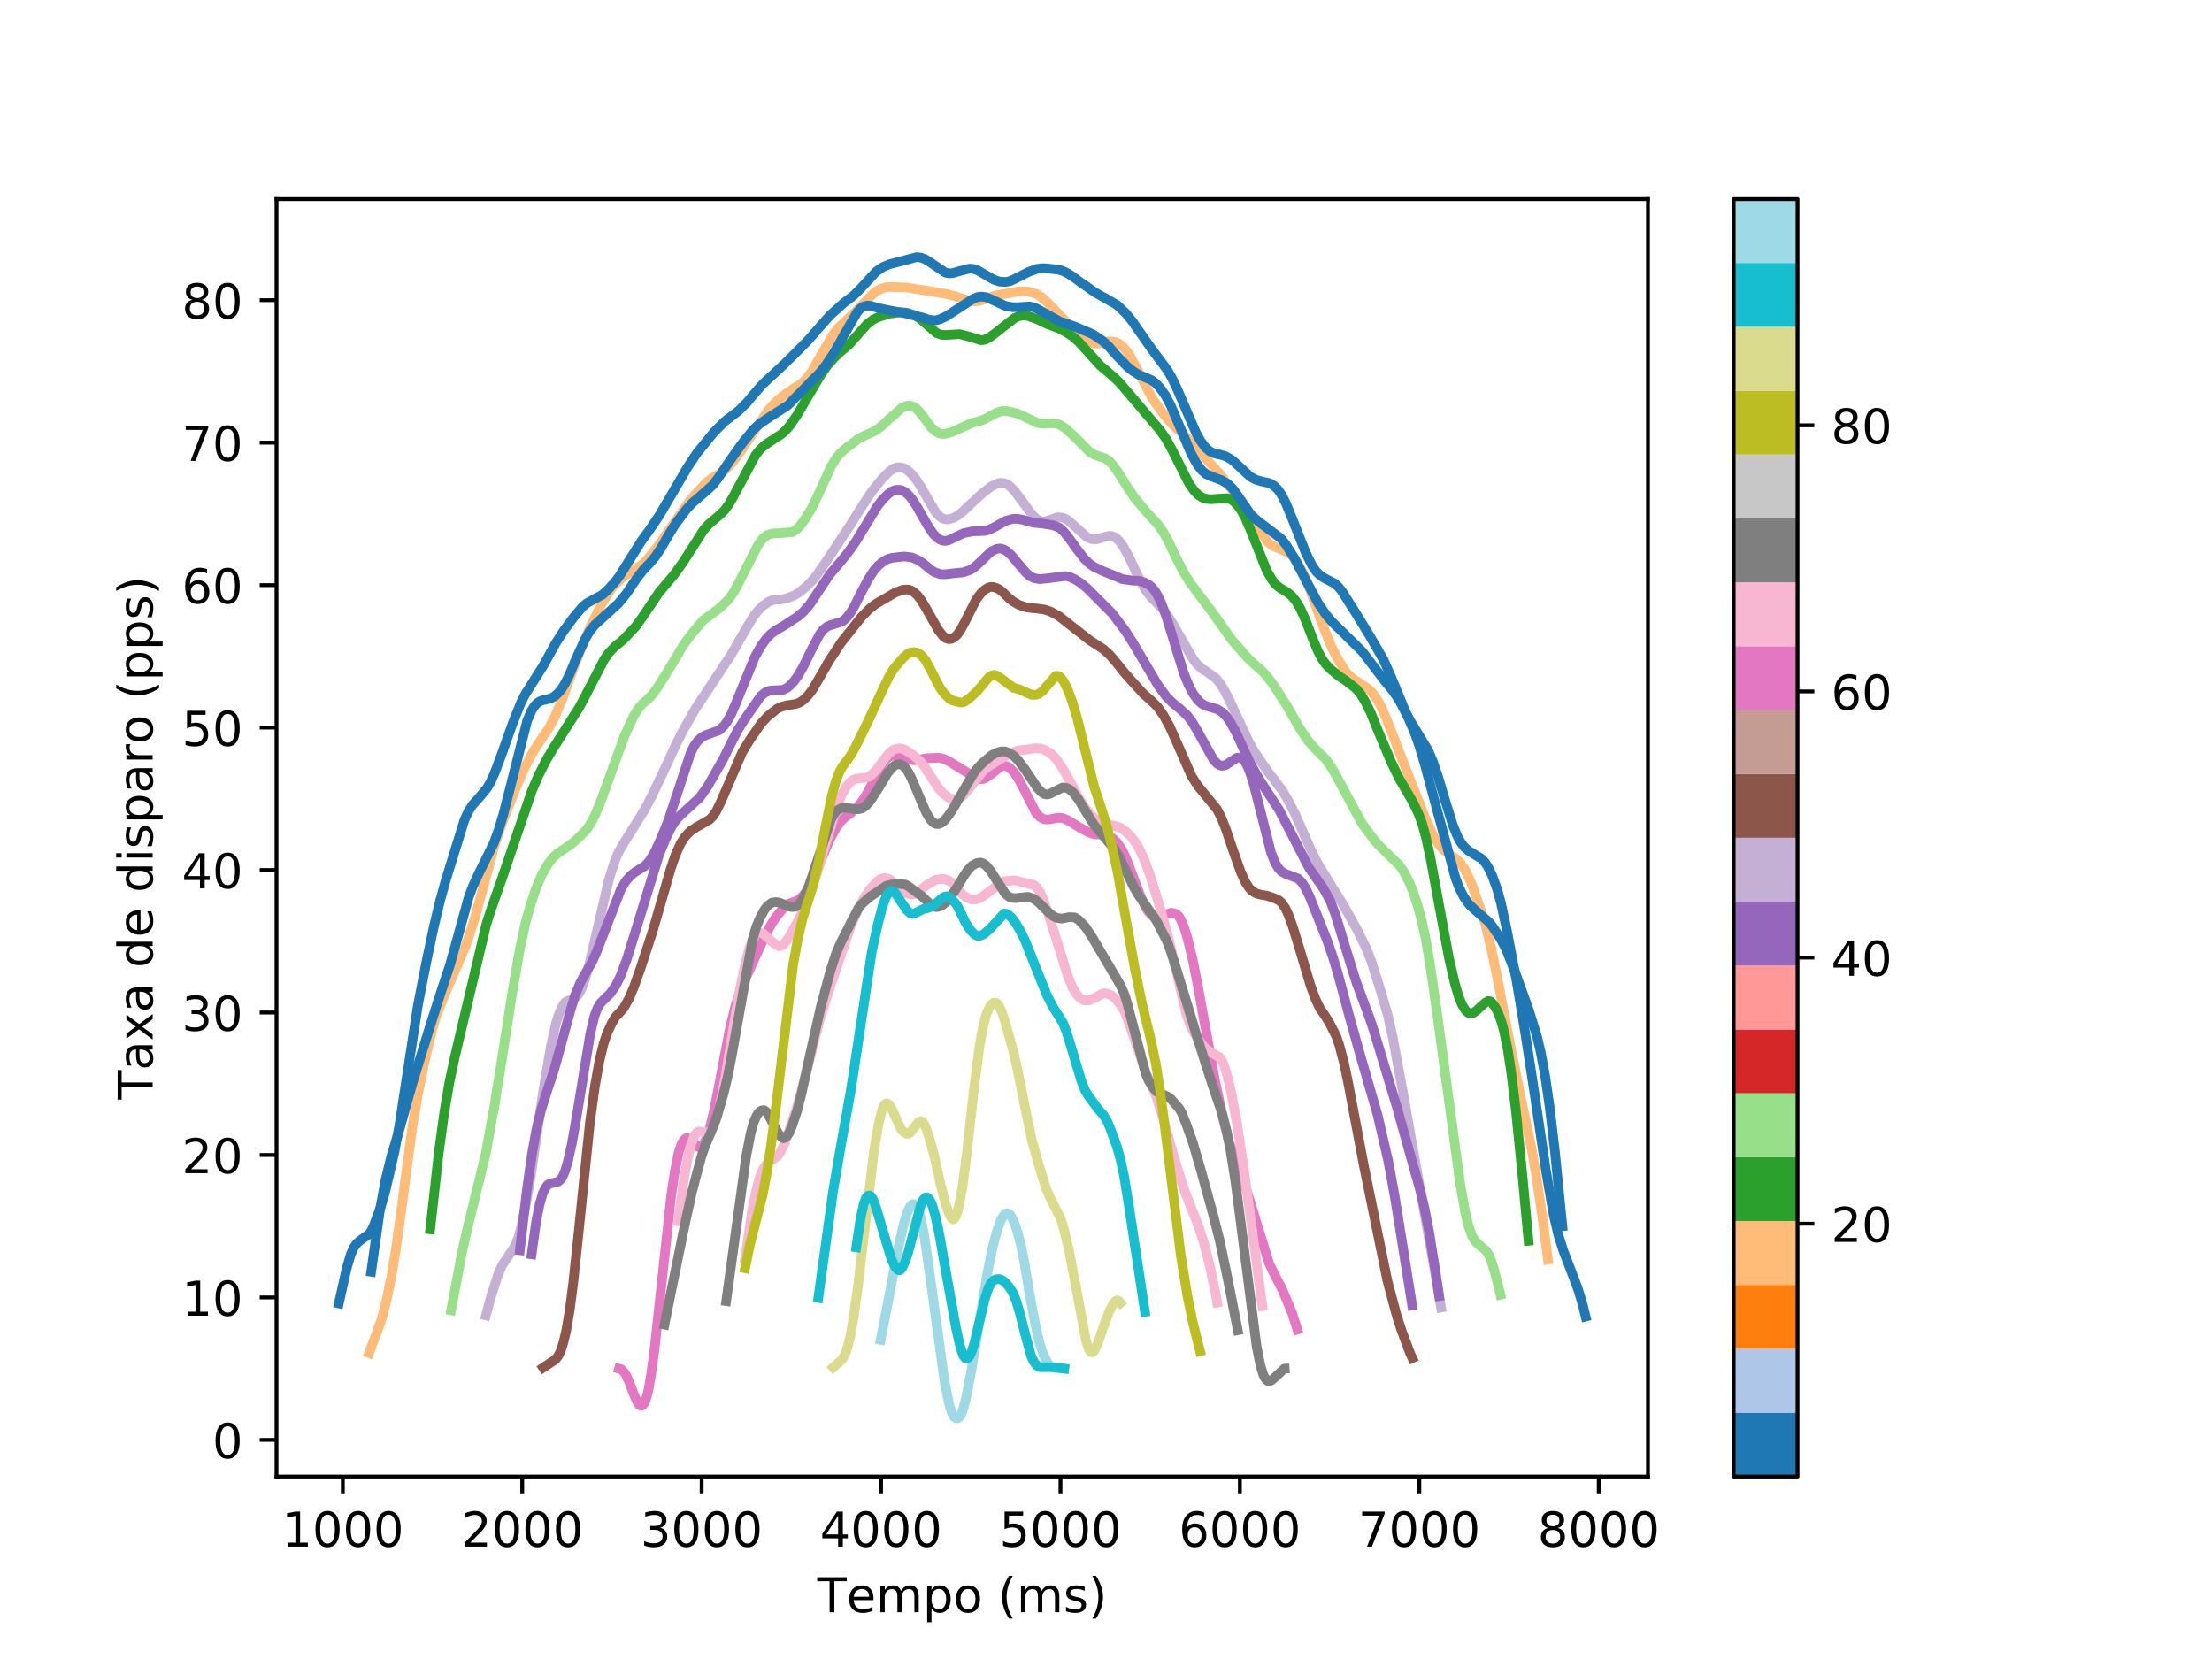 <?xml version="1.0" encoding="utf-8" standalone="no"?>
<!DOCTYPE svg PUBLIC "-//W3C//DTD SVG 1.1//EN"
  "http://www.w3.org/Graphics/SVG/1.1/DTD/svg11.dtd">
<!-- Created with matplotlib (https://matplotlib.org/) -->
<svg height="345.6pt" version="1.1" viewBox="0 0 460.8 345.6" width="460.8pt" xmlns="http://www.w3.org/2000/svg" xmlns:xlink="http://www.w3.org/1999/xlink">
 <defs>
  <style type="text/css">
*{stroke-linecap:butt;stroke-linejoin:round;}
  </style>
 </defs>
 <g id="figure_1">
  <g id="patch_1">
   <path d="M 0 345.6 
L 460.8 345.6 
L 460.8 0 
L 0 0 
z
" style="fill:#ffffff;"/>
  </g>
  <g id="axes_1">
   <g id="patch_2">
    <path d="M 57.6 307.584 
L 343.296 307.584 
L 343.296 41.472 
L 57.6 41.472 
z
" style="fill:#ffffff;"/>
   </g>
   <g id="matplotlib.axis_1">
    <g id="xtick_1">
     <g id="line2d_1">
      <defs>
       <path d="M 0 0 
L 0 3.5 
" id="md48bc5d86c" style="stroke:#000000;stroke-width:0.8;"/>
      </defs>
      <g>
       <use style="stroke:#000000;stroke-width:0.8;" x="71.414" xlink:href="#md48bc5d86c" y="307.584"/>
      </g>
     </g>
     <g id="text_1">
      <!-- 1000 -->
      <defs>
       <path d="M 12.406 8.297 
L 28.516 8.297 
L 28.516 63.922 
L 10.984 60.406 
L 10.984 69.391 
L 28.422 72.906 
L 38.281 72.906 
L 38.281 8.297 
L 54.391 8.297 
L 54.391 0 
L 12.406 0 
z
" id="DejaVuSans-49"/>
       <path d="M 31.781 66.406 
Q 24.172 66.406 20.328 58.906 
Q 16.5 51.422 16.5 36.375 
Q 16.5 21.391 20.328 13.891 
Q 24.172 6.391 31.781 6.391 
Q 39.453 6.391 43.281 13.891 
Q 47.125 21.391 47.125 36.375 
Q 47.125 51.422 43.281 58.906 
Q 39.453 66.406 31.781 66.406 
z
M 31.781 74.219 
Q 44.047 74.219 50.516 64.516 
Q 56.984 54.828 56.984 36.375 
Q 56.984 17.969 50.516 8.266 
Q 44.047 -1.422 31.781 -1.422 
Q 19.531 -1.422 13.062 8.266 
Q 6.594 17.969 6.594 36.375 
Q 6.594 54.828 13.062 64.516 
Q 19.531 74.219 31.781 74.219 
z
" id="DejaVuSans-48"/>
      </defs>
      <g transform="translate(58.689 322.182)scale(0.1 -0.1)">
       <use xlink:href="#DejaVuSans-49"/>
       <use x="63.623" xlink:href="#DejaVuSans-48"/>
       <use x="127.246" xlink:href="#DejaVuSans-48"/>
       <use x="190.869" xlink:href="#DejaVuSans-48"/>
      </g>
     </g>
    </g>
    <g id="xtick_2">
     <g id="line2d_2">
      <g>
       <use style="stroke:#000000;stroke-width:0.8;" x="108.79" xlink:href="#md48bc5d86c" y="307.584"/>
      </g>
     </g>
     <g id="text_2">
      <!-- 2000 -->
      <defs>
       <path d="M 19.188 8.297 
L 53.609 8.297 
L 53.609 0 
L 7.328 0 
L 7.328 8.297 
Q 12.938 14.109 22.625 23.891 
Q 32.328 33.688 34.812 36.531 
Q 39.547 41.844 41.422 45.531 
Q 43.312 49.219 43.312 52.781 
Q 43.312 58.594 39.234 62.25 
Q 35.156 65.922 28.609 65.922 
Q 23.969 65.922 18.812 64.312 
Q 13.672 62.703 7.812 59.422 
L 7.812 69.391 
Q 13.766 71.781 18.938 73 
Q 24.125 74.219 28.422 74.219 
Q 39.75 74.219 46.484 68.547 
Q 53.219 62.891 53.219 53.422 
Q 53.219 48.922 51.531 44.891 
Q 49.859 40.875 45.406 35.406 
Q 44.188 33.984 37.641 27.219 
Q 31.109 20.453 19.188 8.297 
z
" id="DejaVuSans-50"/>
      </defs>
      <g transform="translate(96.065 322.182)scale(0.1 -0.1)">
       <use xlink:href="#DejaVuSans-50"/>
       <use x="63.623" xlink:href="#DejaVuSans-48"/>
       <use x="127.246" xlink:href="#DejaVuSans-48"/>
       <use x="190.869" xlink:href="#DejaVuSans-48"/>
      </g>
     </g>
    </g>
    <g id="xtick_3">
     <g id="line2d_3">
      <g>
       <use style="stroke:#000000;stroke-width:0.8;" x="146.165" xlink:href="#md48bc5d86c" y="307.584"/>
      </g>
     </g>
     <g id="text_3">
      <!-- 3000 -->
      <defs>
       <path d="M 40.578 39.312 
Q 47.656 37.797 51.625 33 
Q 55.609 28.219 55.609 21.188 
Q 55.609 10.406 48.188 4.484 
Q 40.766 -1.422 27.094 -1.422 
Q 22.516 -1.422 17.656 -0.516 
Q 12.797 0.391 7.625 2.203 
L 7.625 11.719 
Q 11.719 9.328 16.594 8.109 
Q 21.484 6.891 26.812 6.891 
Q 36.078 6.891 40.938 10.547 
Q 45.797 14.203 45.797 21.188 
Q 45.797 27.641 41.281 31.266 
Q 36.766 34.906 28.719 34.906 
L 20.219 34.906 
L 20.219 43.016 
L 29.109 43.016 
Q 36.375 43.016 40.234 45.922 
Q 44.094 48.828 44.094 54.297 
Q 44.094 59.906 40.109 62.906 
Q 36.141 65.922 28.719 65.922 
Q 24.656 65.922 20.016 65.031 
Q 15.375 64.156 9.812 62.312 
L 9.812 71.094 
Q 15.438 72.656 20.344 73.438 
Q 25.25 74.219 29.594 74.219 
Q 40.828 74.219 47.359 69.109 
Q 53.906 64.016 53.906 55.328 
Q 53.906 49.266 50.438 45.094 
Q 46.969 40.922 40.578 39.312 
z
" id="DejaVuSans-51"/>
      </defs>
      <g transform="translate(133.44 322.182)scale(0.1 -0.1)">
       <use xlink:href="#DejaVuSans-51"/>
       <use x="63.623" xlink:href="#DejaVuSans-48"/>
       <use x="127.246" xlink:href="#DejaVuSans-48"/>
       <use x="190.869" xlink:href="#DejaVuSans-48"/>
      </g>
     </g>
    </g>
    <g id="xtick_4">
     <g id="line2d_4">
      <g>
       <use style="stroke:#000000;stroke-width:0.8;" x="183.541" xlink:href="#md48bc5d86c" y="307.584"/>
      </g>
     </g>
     <g id="text_4">
      <!-- 4000 -->
      <defs>
       <path d="M 37.797 64.312 
L 12.891 25.391 
L 37.797 25.391 
z
M 35.203 72.906 
L 47.609 72.906 
L 47.609 25.391 
L 58.016 25.391 
L 58.016 17.188 
L 47.609 17.188 
L 47.609 0 
L 37.797 0 
L 37.797 17.188 
L 4.891 17.188 
L 4.891 26.703 
z
" id="DejaVuSans-52"/>
      </defs>
      <g transform="translate(170.816 322.182)scale(0.1 -0.1)">
       <use xlink:href="#DejaVuSans-52"/>
       <use x="63.623" xlink:href="#DejaVuSans-48"/>
       <use x="127.246" xlink:href="#DejaVuSans-48"/>
       <use x="190.869" xlink:href="#DejaVuSans-48"/>
      </g>
     </g>
    </g>
    <g id="xtick_5">
     <g id="line2d_5">
      <g>
       <use style="stroke:#000000;stroke-width:0.8;" x="220.917" xlink:href="#md48bc5d86c" y="307.584"/>
      </g>
     </g>
     <g id="text_5">
      <!-- 5000 -->
      <defs>
       <path d="M 10.797 72.906 
L 49.516 72.906 
L 49.516 64.594 
L 19.828 64.594 
L 19.828 46.734 
Q 21.969 47.469 24.109 47.828 
Q 26.266 48.188 28.422 48.188 
Q 40.625 48.188 47.75 41.5 
Q 54.891 34.812 54.891 23.391 
Q 54.891 11.625 47.562 5.094 
Q 40.234 -1.422 26.906 -1.422 
Q 22.312 -1.422 17.547 -0.641 
Q 12.797 0.141 7.719 1.703 
L 7.719 11.625 
Q 12.109 9.234 16.797 8.062 
Q 21.484 6.891 26.703 6.891 
Q 35.156 6.891 40.078 11.328 
Q 45.016 15.766 45.016 23.391 
Q 45.016 31 40.078 35.438 
Q 35.156 39.891 26.703 39.891 
Q 22.75 39.891 18.812 39.016 
Q 14.891 38.141 10.797 36.281 
z
" id="DejaVuSans-53"/>
      </defs>
      <g transform="translate(208.192 322.182)scale(0.1 -0.1)">
       <use xlink:href="#DejaVuSans-53"/>
       <use x="63.623" xlink:href="#DejaVuSans-48"/>
       <use x="127.246" xlink:href="#DejaVuSans-48"/>
       <use x="190.869" xlink:href="#DejaVuSans-48"/>
      </g>
     </g>
    </g>
    <g id="xtick_6">
     <g id="line2d_6">
      <g>
       <use style="stroke:#000000;stroke-width:0.8;" x="258.292" xlink:href="#md48bc5d86c" y="307.584"/>
      </g>
     </g>
     <g id="text_6">
      <!-- 6000 -->
      <defs>
       <path d="M 33.016 40.375 
Q 26.375 40.375 22.484 35.828 
Q 18.609 31.297 18.609 23.391 
Q 18.609 15.531 22.484 10.953 
Q 26.375 6.391 33.016 6.391 
Q 39.656 6.391 43.531 10.953 
Q 47.406 15.531 47.406 23.391 
Q 47.406 31.297 43.531 35.828 
Q 39.656 40.375 33.016 40.375 
z
M 52.594 71.297 
L 52.594 62.312 
Q 48.875 64.062 45.094 64.984 
Q 41.312 65.922 37.594 65.922 
Q 27.828 65.922 22.672 59.328 
Q 17.531 52.734 16.797 39.406 
Q 19.672 43.656 24.016 45.922 
Q 28.375 48.188 33.594 48.188 
Q 44.578 48.188 50.953 41.516 
Q 57.328 34.859 57.328 23.391 
Q 57.328 12.156 50.688 5.359 
Q 44.047 -1.422 33.016 -1.422 
Q 20.359 -1.422 13.672 8.266 
Q 6.984 17.969 6.984 36.375 
Q 6.984 53.656 15.188 63.938 
Q 23.391 74.219 37.203 74.219 
Q 40.922 74.219 44.703 73.484 
Q 48.484 72.75 52.594 71.297 
z
" id="DejaVuSans-54"/>
      </defs>
      <g transform="translate(245.567 322.182)scale(0.1 -0.1)">
       <use xlink:href="#DejaVuSans-54"/>
       <use x="63.623" xlink:href="#DejaVuSans-48"/>
       <use x="127.246" xlink:href="#DejaVuSans-48"/>
       <use x="190.869" xlink:href="#DejaVuSans-48"/>
      </g>
     </g>
    </g>
    <g id="xtick_7">
     <g id="line2d_7">
      <g>
       <use style="stroke:#000000;stroke-width:0.8;" x="295.668" xlink:href="#md48bc5d86c" y="307.584"/>
      </g>
     </g>
     <g id="text_7">
      <!-- 7000 -->
      <defs>
       <path d="M 8.203 72.906 
L 55.078 72.906 
L 55.078 68.703 
L 28.609 0 
L 18.312 0 
L 43.219 64.594 
L 8.203 64.594 
z
" id="DejaVuSans-55"/>
      </defs>
      <g transform="translate(282.943 322.182)scale(0.1 -0.1)">
       <use xlink:href="#DejaVuSans-55"/>
       <use x="63.623" xlink:href="#DejaVuSans-48"/>
       <use x="127.246" xlink:href="#DejaVuSans-48"/>
       <use x="190.869" xlink:href="#DejaVuSans-48"/>
      </g>
     </g>
    </g>
    <g id="xtick_8">
     <g id="line2d_8">
      <g>
       <use style="stroke:#000000;stroke-width:0.8;" x="333.044" xlink:href="#md48bc5d86c" y="307.584"/>
      </g>
     </g>
     <g id="text_8">
      <!-- 8000 -->
      <defs>
       <path d="M 31.781 34.625 
Q 24.75 34.625 20.719 30.859 
Q 16.703 27.094 16.703 20.516 
Q 16.703 13.922 20.719 10.156 
Q 24.75 6.391 31.781 6.391 
Q 38.812 6.391 42.859 10.172 
Q 46.922 13.969 46.922 20.516 
Q 46.922 27.094 42.891 30.859 
Q 38.875 34.625 31.781 34.625 
z
M 21.922 38.812 
Q 15.578 40.375 12.031 44.719 
Q 8.5 49.078 8.5 55.328 
Q 8.5 64.062 14.719 69.141 
Q 20.953 74.219 31.781 74.219 
Q 42.672 74.219 48.875 69.141 
Q 55.078 64.062 55.078 55.328 
Q 55.078 49.078 51.531 44.719 
Q 48 40.375 41.703 38.812 
Q 48.828 37.156 52.797 32.312 
Q 56.781 27.484 56.781 20.516 
Q 56.781 9.906 50.312 4.234 
Q 43.844 -1.422 31.781 -1.422 
Q 19.734 -1.422 13.25 4.234 
Q 6.781 9.906 6.781 20.516 
Q 6.781 27.484 10.781 32.312 
Q 14.797 37.156 21.922 38.812 
z
M 18.312 54.391 
Q 18.312 48.734 21.844 45.562 
Q 25.391 42.391 31.781 42.391 
Q 38.141 42.391 41.719 45.562 
Q 45.312 48.734 45.312 54.391 
Q 45.312 60.062 41.719 63.234 
Q 38.141 66.406 31.781 66.406 
Q 25.391 66.406 21.844 63.234 
Q 18.312 60.062 18.312 54.391 
z
" id="DejaVuSans-56"/>
      </defs>
      <g transform="translate(320.319 322.182)scale(0.1 -0.1)">
       <use xlink:href="#DejaVuSans-56"/>
       <use x="63.623" xlink:href="#DejaVuSans-48"/>
       <use x="127.246" xlink:href="#DejaVuSans-48"/>
       <use x="190.869" xlink:href="#DejaVuSans-48"/>
      </g>
     </g>
    </g>
    <g id="text_9">
     <!-- Tempo (ms) -->
     <defs>
      <path d="M -0.297 72.906 
L 61.375 72.906 
L 61.375 64.594 
L 35.5 64.594 
L 35.5 0 
L 25.594 0 
L 25.594 64.594 
L -0.297 64.594 
z
" id="DejaVuSans-84"/>
      <path d="M 56.203 29.594 
L 56.203 25.203 
L 14.891 25.203 
Q 15.484 15.922 20.484 11.062 
Q 25.484 6.203 34.422 6.203 
Q 39.594 6.203 44.453 7.469 
Q 49.312 8.734 54.109 11.281 
L 54.109 2.781 
Q 49.266 0.734 44.188 -0.344 
Q 39.109 -1.422 33.891 -1.422 
Q 20.797 -1.422 13.156 6.188 
Q 5.516 13.812 5.516 26.812 
Q 5.516 40.234 12.766 48.109 
Q 20.016 56 32.328 56 
Q 43.359 56 49.781 48.891 
Q 56.203 41.797 56.203 29.594 
z
M 47.219 32.234 
Q 47.125 39.594 43.094 43.984 
Q 39.062 48.391 32.422 48.391 
Q 24.906 48.391 20.391 44.141 
Q 15.875 39.891 15.188 32.172 
z
" id="DejaVuSans-101"/>
      <path d="M 52 44.188 
Q 55.375 50.25 60.062 53.125 
Q 64.75 56 71.094 56 
Q 79.641 56 84.281 50.016 
Q 88.922 44.047 88.922 33.016 
L 88.922 0 
L 79.891 0 
L 79.891 32.719 
Q 79.891 40.578 77.094 44.375 
Q 74.312 48.188 68.609 48.188 
Q 61.625 48.188 57.562 43.547 
Q 53.516 38.922 53.516 30.906 
L 53.516 0 
L 44.484 0 
L 44.484 32.719 
Q 44.484 40.625 41.703 44.406 
Q 38.922 48.188 33.109 48.188 
Q 26.219 48.188 22.156 43.531 
Q 18.109 38.875 18.109 30.906 
L 18.109 0 
L 9.078 0 
L 9.078 54.688 
L 18.109 54.688 
L 18.109 46.188 
Q 21.188 51.219 25.484 53.609 
Q 29.781 56 35.688 56 
Q 41.656 56 45.828 52.969 
Q 50 49.953 52 44.188 
z
" id="DejaVuSans-109"/>
      <path d="M 18.109 8.203 
L 18.109 -20.797 
L 9.078 -20.797 
L 9.078 54.688 
L 18.109 54.688 
L 18.109 46.391 
Q 20.953 51.266 25.266 53.625 
Q 29.594 56 35.594 56 
Q 45.562 56 51.781 48.094 
Q 58.016 40.188 58.016 27.297 
Q 58.016 14.406 51.781 6.484 
Q 45.562 -1.422 35.594 -1.422 
Q 29.594 -1.422 25.266 0.953 
Q 20.953 3.328 18.109 8.203 
z
M 48.688 27.297 
Q 48.688 37.203 44.609 42.844 
Q 40.531 48.484 33.406 48.484 
Q 26.266 48.484 22.188 42.844 
Q 18.109 37.203 18.109 27.297 
Q 18.109 17.391 22.188 11.75 
Q 26.266 6.109 33.406 6.109 
Q 40.531 6.109 44.609 11.75 
Q 48.688 17.391 48.688 27.297 
z
" id="DejaVuSans-112"/>
      <path d="M 30.609 48.391 
Q 23.391 48.391 19.188 42.75 
Q 14.984 37.109 14.984 27.297 
Q 14.984 17.484 19.156 11.844 
Q 23.344 6.203 30.609 6.203 
Q 37.797 6.203 41.984 11.859 
Q 46.188 17.531 46.188 27.297 
Q 46.188 37.016 41.984 42.703 
Q 37.797 48.391 30.609 48.391 
z
M 30.609 56 
Q 42.328 56 49.016 48.375 
Q 55.719 40.766 55.719 27.297 
Q 55.719 13.875 49.016 6.219 
Q 42.328 -1.422 30.609 -1.422 
Q 18.844 -1.422 12.172 6.219 
Q 5.516 13.875 5.516 27.297 
Q 5.516 40.766 12.172 48.375 
Q 18.844 56 30.609 56 
z
" id="DejaVuSans-111"/>
      <path id="DejaVuSans-32"/>
      <path d="M 31 75.875 
Q 24.469 64.656 21.281 53.656 
Q 18.109 42.672 18.109 31.391 
Q 18.109 20.125 21.312 9.062 
Q 24.516 -2 31 -13.188 
L 23.188 -13.188 
Q 15.875 -1.703 12.234 9.375 
Q 8.594 20.453 8.594 31.391 
Q 8.594 42.281 12.203 53.312 
Q 15.828 64.359 23.188 75.875 
z
" id="DejaVuSans-40"/>
      <path d="M 44.281 53.078 
L 44.281 44.578 
Q 40.484 46.531 36.375 47.5 
Q 32.281 48.484 27.875 48.484 
Q 21.188 48.484 17.844 46.438 
Q 14.5 44.391 14.5 40.281 
Q 14.5 37.156 16.891 35.375 
Q 19.281 33.594 26.516 31.984 
L 29.594 31.297 
Q 39.156 29.25 43.188 25.516 
Q 47.219 21.781 47.219 15.094 
Q 47.219 7.469 41.188 3.016 
Q 35.156 -1.422 24.609 -1.422 
Q 20.219 -1.422 15.453 -0.562 
Q 10.688 0.297 5.422 2 
L 5.422 11.281 
Q 10.406 8.688 15.234 7.391 
Q 20.062 6.109 24.812 6.109 
Q 31.156 6.109 34.562 8.281 
Q 37.984 10.453 37.984 14.406 
Q 37.984 18.062 35.516 20.016 
Q 33.062 21.969 24.703 23.781 
L 21.578 24.516 
Q 13.234 26.266 9.516 29.906 
Q 5.812 33.547 5.812 39.891 
Q 5.812 47.609 11.281 51.797 
Q 16.75 56 26.812 56 
Q 31.781 56 36.172 55.266 
Q 40.578 54.547 44.281 53.078 
z
" id="DejaVuSans-115"/>
      <path d="M 8.016 75.875 
L 15.828 75.875 
Q 23.141 64.359 26.781 53.312 
Q 30.422 42.281 30.422 31.391 
Q 30.422 20.453 26.781 9.375 
Q 23.141 -1.703 15.828 -13.188 
L 8.016 -13.188 
Q 14.5 -2 17.703 9.062 
Q 20.906 20.125 20.906 31.391 
Q 20.906 42.672 17.703 53.656 
Q 14.5 64.656 8.016 75.875 
z
" id="DejaVuSans-41"/>
     </defs>
     <g transform="translate(170.261 335.861)scale(0.1 -0.1)">
      <use xlink:href="#DejaVuSans-84"/>
      <use x="60.818" xlink:href="#DejaVuSans-101"/>
      <use x="122.342" xlink:href="#DejaVuSans-109"/>
      <use x="219.754" xlink:href="#DejaVuSans-112"/>
      <use x="283.23" xlink:href="#DejaVuSans-111"/>
      <use x="344.412" xlink:href="#DejaVuSans-32"/>
      <use x="376.199" xlink:href="#DejaVuSans-40"/>
      <use x="415.213" xlink:href="#DejaVuSans-109"/>
      <use x="512.625" xlink:href="#DejaVuSans-115"/>
      <use x="564.725" xlink:href="#DejaVuSans-41"/>
     </g>
    </g>
   </g>
   <g id="matplotlib.axis_2">
    <g id="ytick_1">
     <g id="line2d_9">
      <defs>
       <path d="M 0 0 
L -3.5 0 
" id="m67c616e93b" style="stroke:#000000;stroke-width:0.8;"/>
      </defs>
      <g>
       <use style="stroke:#000000;stroke-width:0.8;" x="57.6" xlink:href="#m67c616e93b" y="299.96"/>
      </g>
     </g>
     <g id="text_10">
      <!-- 0 -->
      <g transform="translate(44.237 303.76)scale(0.1 -0.1)">
       <use xlink:href="#DejaVuSans-48"/>
      </g>
     </g>
    </g>
    <g id="ytick_2">
     <g id="line2d_10">
      <g>
       <use style="stroke:#000000;stroke-width:0.8;" x="57.6" xlink:href="#m67c616e93b" y="270.282"/>
      </g>
     </g>
     <g id="text_11">
      <!-- 10 -->
      <g transform="translate(37.875 274.081)scale(0.1 -0.1)">
       <use xlink:href="#DejaVuSans-49"/>
       <use x="63.623" xlink:href="#DejaVuSans-48"/>
      </g>
     </g>
    </g>
    <g id="ytick_3">
     <g id="line2d_11">
      <g>
       <use style="stroke:#000000;stroke-width:0.8;" x="57.6" xlink:href="#m67c616e93b" y="240.603"/>
      </g>
     </g>
     <g id="text_12">
      <!-- 20 -->
      <g transform="translate(37.875 244.402)scale(0.1 -0.1)">
       <use xlink:href="#DejaVuSans-50"/>
       <use x="63.623" xlink:href="#DejaVuSans-48"/>
      </g>
     </g>
    </g>
    <g id="ytick_4">
     <g id="line2d_12">
      <g>
       <use style="stroke:#000000;stroke-width:0.8;" x="57.6" xlink:href="#m67c616e93b" y="210.924"/>
      </g>
     </g>
     <g id="text_13">
      <!-- 30 -->
      <g transform="translate(37.875 214.724)scale(0.1 -0.1)">
       <use xlink:href="#DejaVuSans-51"/>
       <use x="63.623" xlink:href="#DejaVuSans-48"/>
      </g>
     </g>
    </g>
    <g id="ytick_5">
     <g id="line2d_13">
      <g>
       <use style="stroke:#000000;stroke-width:0.8;" x="57.6" xlink:href="#m67c616e93b" y="181.246"/>
      </g>
     </g>
     <g id="text_14">
      <!-- 40 -->
      <g transform="translate(37.875 185.045)scale(0.1 -0.1)">
       <use xlink:href="#DejaVuSans-52"/>
       <use x="63.623" xlink:href="#DejaVuSans-48"/>
      </g>
     </g>
    </g>
    <g id="ytick_6">
     <g id="line2d_14">
      <g>
       <use style="stroke:#000000;stroke-width:0.8;" x="57.6" xlink:href="#m67c616e93b" y="151.567"/>
      </g>
     </g>
     <g id="text_15">
      <!-- 50 -->
      <g transform="translate(37.875 155.366)scale(0.1 -0.1)">
       <use xlink:href="#DejaVuSans-53"/>
       <use x="63.623" xlink:href="#DejaVuSans-48"/>
      </g>
     </g>
    </g>
    <g id="ytick_7">
     <g id="line2d_15">
      <g>
       <use style="stroke:#000000;stroke-width:0.8;" x="57.6" xlink:href="#m67c616e93b" y="121.888"/>
      </g>
     </g>
     <g id="text_16">
      <!-- 60 -->
      <g transform="translate(37.875 125.688)scale(0.1 -0.1)">
       <use xlink:href="#DejaVuSans-54"/>
       <use x="63.623" xlink:href="#DejaVuSans-48"/>
      </g>
     </g>
    </g>
    <g id="ytick_8">
     <g id="line2d_16">
      <g>
       <use style="stroke:#000000;stroke-width:0.8;" x="57.6" xlink:href="#m67c616e93b" y="92.21"/>
      </g>
     </g>
     <g id="text_17">
      <!-- 70 -->
      <g transform="translate(37.875 96.009)scale(0.1 -0.1)">
       <use xlink:href="#DejaVuSans-55"/>
       <use x="63.623" xlink:href="#DejaVuSans-48"/>
      </g>
     </g>
    </g>
    <g id="ytick_9">
     <g id="line2d_17">
      <g>
       <use style="stroke:#000000;stroke-width:0.8;" x="57.6" xlink:href="#m67c616e93b" y="62.531"/>
      </g>
     </g>
     <g id="text_18">
      <!-- 80 -->
      <g transform="translate(37.875 66.33)scale(0.1 -0.1)">
       <use xlink:href="#DejaVuSans-56"/>
       <use x="63.623" xlink:href="#DejaVuSans-48"/>
      </g>
     </g>
    </g>
    <g id="text_19">
     <!-- Taxa de disparo (pps) -->
     <defs>
      <path d="M 34.281 27.484 
Q 23.391 27.484 19.188 25 
Q 14.984 22.516 14.984 16.5 
Q 14.984 11.719 18.141 8.906 
Q 21.297 6.109 26.703 6.109 
Q 34.188 6.109 38.703 11.406 
Q 43.219 16.703 43.219 25.484 
L 43.219 27.484 
z
M 52.203 31.203 
L 52.203 0 
L 43.219 0 
L 43.219 8.297 
Q 40.141 3.328 35.547 0.953 
Q 30.953 -1.422 24.312 -1.422 
Q 15.922 -1.422 10.953 3.297 
Q 6 8.016 6 15.922 
Q 6 25.141 12.172 29.828 
Q 18.359 34.516 30.609 34.516 
L 43.219 34.516 
L 43.219 35.406 
Q 43.219 41.609 39.141 45 
Q 35.062 48.391 27.688 48.391 
Q 23 48.391 18.547 47.266 
Q 14.109 46.141 10.016 43.891 
L 10.016 52.203 
Q 14.938 54.109 19.578 55.047 
Q 24.219 56 28.609 56 
Q 40.484 56 46.344 49.844 
Q 52.203 43.703 52.203 31.203 
z
" id="DejaVuSans-97"/>
      <path d="M 54.891 54.688 
L 35.109 28.078 
L 55.906 0 
L 45.312 0 
L 29.391 21.484 
L 13.484 0 
L 2.875 0 
L 24.125 28.609 
L 4.688 54.688 
L 15.281 54.688 
L 29.781 35.203 
L 44.281 54.688 
z
" id="DejaVuSans-120"/>
      <path d="M 45.406 46.391 
L 45.406 75.984 
L 54.391 75.984 
L 54.391 0 
L 45.406 0 
L 45.406 8.203 
Q 42.578 3.328 38.25 0.953 
Q 33.938 -1.422 27.875 -1.422 
Q 17.969 -1.422 11.734 6.484 
Q 5.516 14.406 5.516 27.297 
Q 5.516 40.188 11.734 48.094 
Q 17.969 56 27.875 56 
Q 33.938 56 38.25 53.625 
Q 42.578 51.266 45.406 46.391 
z
M 14.797 27.297 
Q 14.797 17.391 18.875 11.75 
Q 22.953 6.109 30.078 6.109 
Q 37.203 6.109 41.297 11.75 
Q 45.406 17.391 45.406 27.297 
Q 45.406 37.203 41.297 42.844 
Q 37.203 48.484 30.078 48.484 
Q 22.953 48.484 18.875 42.844 
Q 14.797 37.203 14.797 27.297 
z
" id="DejaVuSans-100"/>
      <path d="M 9.422 54.688 
L 18.406 54.688 
L 18.406 0 
L 9.422 0 
z
M 9.422 75.984 
L 18.406 75.984 
L 18.406 64.594 
L 9.422 64.594 
z
" id="DejaVuSans-105"/>
      <path d="M 41.109 46.297 
Q 39.594 47.172 37.812 47.578 
Q 36.031 48 33.891 48 
Q 26.266 48 22.188 43.047 
Q 18.109 38.094 18.109 28.812 
L 18.109 0 
L 9.078 0 
L 9.078 54.688 
L 18.109 54.688 
L 18.109 46.188 
Q 20.953 51.172 25.484 53.578 
Q 30.031 56 36.531 56 
Q 37.453 56 38.578 55.875 
Q 39.703 55.766 41.062 55.516 
z
" id="DejaVuSans-114"/>
     </defs>
     <g transform="translate(31.795 229.049)rotate(-90)scale(0.1 -0.1)">
      <use xlink:href="#DejaVuSans-84"/>
      <use x="60.834" xlink:href="#DejaVuSans-97"/>
      <use x="122.113" xlink:href="#DejaVuSans-120"/>
      <use x="181.293" xlink:href="#DejaVuSans-97"/>
      <use x="242.572" xlink:href="#DejaVuSans-32"/>
      <use x="274.359" xlink:href="#DejaVuSans-100"/>
      <use x="337.836" xlink:href="#DejaVuSans-101"/>
      <use x="399.359" xlink:href="#DejaVuSans-32"/>
      <use x="431.146" xlink:href="#DejaVuSans-100"/>
      <use x="494.623" xlink:href="#DejaVuSans-105"/>
      <use x="522.406" xlink:href="#DejaVuSans-115"/>
      <use x="574.506" xlink:href="#DejaVuSans-112"/>
      <use x="637.982" xlink:href="#DejaVuSans-97"/>
      <use x="699.262" xlink:href="#DejaVuSans-114"/>
      <use x="740.344" xlink:href="#DejaVuSans-111"/>
      <use x="801.525" xlink:href="#DejaVuSans-32"/>
      <use x="833.312" xlink:href="#DejaVuSans-40"/>
      <use x="872.326" xlink:href="#DejaVuSans-112"/>
      <use x="935.803" xlink:href="#DejaVuSans-112"/>
      <use x="999.279" xlink:href="#DejaVuSans-115"/>
      <use x="1051.379" xlink:href="#DejaVuSans-41"/>
     </g>
    </g>
   </g>
   <g id="line2d_18">
    <path clip-path="url(#pb4c554ce4a)" d="M 101.229 274.033 
L 102.286 270.108 
L 103.828 265.338 
L 104.622 263.565 
L 105.385 262.423 
L 107.289 259.542 
L 107.91 257.994 
L 108.569 255.631 
L 109.349 251.951 
L 110.518 245.412 
L 111.604 237.963 
L 113.174 227.25 
L 114.753 218.003 
L 115.775 213.301 
L 116.47 211.156 
L 117.201 209.546 
L 117.737 208.803 
L 118.212 208.508 
L 118.956 208.295 
L 119.502 208.12 
L 120.029 207.705 
L 120.709 206.829 
L 121.176 205.917 
L 121.933 203.833 
L 122.791 200.695 
L 124.022 195.378 
L 126.822 183.297 
L 128.076 179.351 
L 128.894 177.451 
L 130.075 175.411 
L 134.258 168.729 
L 135.84 165.715 
L 138.95 159.17 
L 141.009 154.686 
L 142.404 152.01 
L 144.792 147.754 
L 152.22 136.531 
L 155.464 130.897 
L 156.887 128.537 
L 157.825 127.299 
L 158.922 126.209 
L 160.236 125.282 
L 161.28 124.926 
L 162.814 124.864 
L 163.773 124.675 
L 165.371 124.082 
L 166.634 123.296 
L 168.006 122.165 
L 169.174 120.984 
L 170.198 119.711 
L 171.904 117.282 
L 174.849 112.84 
L 177.154 109.351 
L 179.09 106.239 
L 181.48 102.575 
L 183.763 99.717 
L 185.219 98.242 
L 186.09 97.638 
L 186.884 97.356 
L 187.611 97.331 
L 188.301 97.525 
L 189.114 98.018 
L 189.975 98.807 
L 190.915 99.981 
L 191.829 101.406 
L 194.866 106.655 
L 195.744 107.605 
L 196.344 107.989 
L 196.94 108.177 
L 197.587 108.18 
L 198.549 107.92 
L 199.334 107.502 
L 200.515 106.631 
L 201.891 105.3 
L 204.473 102.914 
L 206.348 101.43 
L 207.785 100.698 
L 208.491 100.564 
L 209.041 100.613 
L 209.584 100.786 
L 210.119 101.088 
L 210.745 101.632 
L 211.513 102.49 
L 213.133 104.67 
L 215.2 107.458 
L 216.204 108.302 
L 216.856 108.614 
L 217.474 108.659 
L 218.304 108.441 
L 220.317 107.749 
L 221.302 107.844 
L 221.952 108.065 
L 222.632 108.49 
L 223.759 109.497 
L 226.413 111.901 
L 227.302 112.279 
L 227.996 112.377 
L 228.612 112.299 
L 229.311 112.088 
L 231.033 111.621 
L 231.789 111.703 
L 232.457 112.047 
L 233.206 112.762 
L 233.991 113.852 
L 235.063 115.756 
L 237.059 120.012 
L 238.468 122.664 
L 239.528 124.106 
L 240.619 125.258 
L 242.215 126.86 
L 243.318 128.302 
L 244.462 130.201 
L 248.491 137.227 
L 249.365 138.341 
L 250.369 139.296 
L 251.393 139.934 
L 253.299 141.315 
L 254.189 142.427 
L 255.153 143.972 
L 256.08 145.792 
L 260.206 154.64 
L 261.432 156.777 
L 263.826 160.319 
L 267.149 164.695 
L 268.518 167.067 
L 269.838 169.685 
L 273.194 177.258 
L 274.302 179.525 
L 277.408 184.636 
L 279.634 188.173 
L 282.794 193.813 
L 284.846 198.067 
L 285.665 200.242 
L 287.455 205.865 
L 289.219 211.878 
L 290.208 216.496 
L 292.185 227.154 
L 296.018 248.688 
L 299.066 265.753 
L 300.204 272.378 
L 300.204 272.378 
" style="fill:none;stroke:#c5b0d5;stroke-linecap:square;stroke-width:2;"/>
   </g>
   <g id="line2d_19">
    <path clip-path="url(#pb4c554ce4a)" d="M 76.873 281.888 
L 79.489 274.852 
L 80.554 270.739 
L 81.498 266.072 
L 82.479 260.22 
L 83.501 252.793 
L 85.901 234.672 
L 87.074 227.832 
L 88.332 221.705 
L 90.079 214.29 
L 91.04 211.207 
L 92.795 206.814 
L 97.065 196.933 
L 98.898 191.295 
L 100.206 186.529 
L 102.989 176.227 
L 104.535 171.683 
L 107.265 164.638 
L 109.098 160.335 
L 110.735 157.153 
L 111.97 155.142 
L 114.211 151.881 
L 115.605 149.228 
L 117.274 145.305 
L 118.956 140.62 
L 120.929 135.426 
L 122.882 130.739 
L 125.173 126.141 
L 126.893 123.292 
L 127.788 122.105 
L 129.221 120.712 
L 130.759 119.556 
L 133.65 117.666 
L 134.469 116.949 
L 135.594 115.667 
L 137.199 113.58 
L 143.661 104.344 
L 147.031 100.631 
L 148.309 99.631 
L 150.118 98.572 
L 150.931 98.006 
L 152.323 96.619 
L 153.259 95.483 
L 154.786 93.303 
L 160.243 85.196 
L 161.579 83.759 
L 163.027 82.548 
L 164.95 81.182 
L 167.114 79.812 
L 167.954 78.967 
L 168.953 77.611 
L 170.097 75.646 
L 173.418 69.86 
L 174.745 68.194 
L 175.941 67.086 
L 178.226 64.955 
L 181.717 61.332 
L 182.777 60.534 
L 183.741 60.06 
L 184.646 59.834 
L 185.559 59.775 
L 187.023 59.838 
L 188.927 59.904 
L 190.414 60.149 
L 192.577 60.491 
L 194.24 60.746 
L 196.903 61.187 
L 198.843 61.673 
L 202.257 62.735 
L 203.517 62.754 
L 204.447 62.572 
L 205.44 62.205 
L 207.351 61.532 
L 209.639 61.176 
L 211.302 60.851 
L 212.879 60.634 
L 214.292 60.765 
L 215.862 61.213 
L 216.822 61.776 
L 218.078 62.888 
L 220.209 65.05 
L 223.199 68.212 
L 225.794 70.536 
L 227.031 71.307 
L 227.93 71.581 
L 228.732 71.574 
L 230.227 71.236 
L 231.064 71.123 
L 232.036 71.175 
L 232.862 71.455 
L 233.787 72.103 
L 234.628 73.028 
L 235.447 74.22 
L 236.62 76.371 
L 239.694 82.375 
L 240.887 84.228 
L 242.942 86.971 
L 244.312 88.496 
L 247.188 91.123 
L 248.715 92.564 
L 250.176 94.281 
L 251.985 96.419 
L 253.97 98.576 
L 256.009 101.172 
L 259.937 106.436 
L 263.891 112.693 
L 264.936 113.601 
L 265.891 114.037 
L 268.188 115.01 
L 269.244 115.841 
L 270.086 116.856 
L 271.043 118.456 
L 272.006 120.571 
L 273.422 124.356 
L 275.592 130.373 
L 277.298 134.582 
L 278.653 137.261 
L 280.124 139.638 
L 281.008 140.673 
L 282.254 141.651 
L 285.001 143.482 
L 285.93 144.37 
L 287.04 145.957 
L 287.825 147.451 
L 288.856 149.838 
L 292.592 159.454 
L 296.872 170.333 
L 298.623 174.149 
L 299.694 175.89 
L 300.663 177.014 
L 301.624 177.752 
L 302.642 178.398 
L 303.652 179.194 
L 304.384 180 
L 305.348 181.465 
L 306.576 184.146 
L 308.396 189.315 
L 309.531 193.012 
L 310.575 197.273 
L 311.818 203.227 
L 314.165 215.449 
L 316.739 228.322 
L 319.084 239.379 
L 320.129 245.5 
L 321.353 253.903 
L 322.463 262.406 
L 322.463 262.406 
" style="fill:none;stroke:#ffbb78;stroke-linecap:square;stroke-width:2;"/>
   </g>
   <g id="line2d_20">
    <path clip-path="url(#pb4c554ce4a)" d="M 113.153 284.903 
L 114.768 283.833 
L 115.712 283.212 
L 116.3 282.427 
L 116.796 281.429 
L 117.362 279.706 
L 117.943 277.235 
L 118.644 273.145 
L 119.375 267.612 
L 120.451 257.53 
L 122.895 233.826 
L 123.946 226.181 
L 124.897 220.866 
L 125.762 217.341 
L 126.48 215.23 
L 127.438 213.147 
L 128.251 211.791 
L 129.019 211.02 
L 129.911 209.996 
L 131.039 208 
L 132.017 205.699 
L 133.417 201.775 
L 135.943 194.052 
L 137.932 187.186 
L 139.737 180.923 
L 140.755 178.003 
L 141.781 175.728 
L 142.647 174.364 
L 143.781 173.173 
L 144.997 172.356 
L 147.842 170.73 
L 148.498 170.04 
L 149.221 168.967 
L 150.163 167.032 
L 154.667 156.609 
L 156.33 153.912 
L 158.664 150.582 
L 159.989 149.164 
L 161.886 147.643 
L 162.725 147.248 
L 163.861 146.938 
L 165.055 146.767 
L 165.838 146.628 
L 166.582 146.355 
L 167.342 145.845 
L 168.307 144.895 
L 169.228 143.718 
L 170.491 141.567 
L 172.816 137.524 
L 175.225 133.852 
L 179.463 128.522 
L 181.106 126.84 
L 182.409 125.829 
L 186.456 123.466 
L 188.107 122.845 
L 189.213 122.807 
L 189.729 122.957 
L 190.289 123.261 
L 191.132 124.036 
L 191.878 125.002 
L 192.779 126.49 
L 195.445 131.208 
L 196.415 132.458 
L 197.071 132.966 
L 197.647 133.146 
L 198.194 133.09 
L 198.779 132.795 
L 199.387 132.235 
L 200.089 131.249 
L 201.057 129.441 
L 203.434 124.77 
L 204.412 123.504 
L 205.077 122.902 
L 205.83 122.424 
L 206.361 122.275 
L 206.88 122.276 
L 207.704 122.526 
L 208.347 122.906 
L 209.039 123.484 
L 210.175 124.61 
L 211.156 125.374 
L 212.268 126.007 
L 213.7 126.49 
L 215.023 126.684 
L 216.088 126.774 
L 217.622 126.993 
L 218.904 127.419 
L 220.575 128.335 
L 222.107 129.536 
L 227.031 133.401 
L 229.833 135.21 
L 231.186 136.443 
L 232.264 137.69 
L 234.213 140.1 
L 235.839 141.953 
L 238.07 144.405 
L 239.62 145.786 
L 241.113 147.22 
L 242.404 149.057 
L 243.611 151.247 
L 245.024 154.378 
L 248.231 161.679 
L 249.421 163.567 
L 250.287 164.636 
L 253.533 168.596 
L 254.402 170.275 
L 255.357 172.69 
L 256.622 176.424 
L 258.433 181.562 
L 259.408 183.71 
L 260.197 184.948 
L 260.802 185.57 
L 261.684 186.12 
L 262.697 186.398 
L 263.899 186.585 
L 265.508 187.136 
L 266.495 187.612 
L 266.917 187.989 
L 267.749 189.162 
L 268.436 190.655 
L 269.264 192.9 
L 270.641 197.386 
L 272.964 205.18 
L 274.033 208.119 
L 274.998 210.128 
L 275.969 211.502 
L 276.894 212.96 
L 278.406 215.964 
L 279.012 217.773 
L 280.019 221.608 
L 280.918 225.941 
L 284.1 242.757 
L 289.015 266.805 
L 291.002 274.211 
L 292.026 277.322 
L 293.768 281.948 
L 294.214 282.912 
L 294.214 282.912 
" style="fill:none;stroke:#8c564b;stroke-linecap:square;stroke-width:2;"/>
   </g>
   <g id="line2d_21">
    <path clip-path="url(#pb4c554ce4a)" d="M 155.22 262.139 
L 156.7 252.13 
L 157.507 248.123 
L 158.32 245.116 
L 158.927 243.635 
L 159.667 242.513 
L 160.25 241.998 
L 161.97 240.872 
L 162.463 240.191 
L 163.252 238.633 
L 164.055 236.552 
L 166.096 230.376 
L 168.387 221.861 
L 170.667 212.814 
L 172.941 205.471 
L 177.316 192.721 
L 178.908 189.055 
L 179.919 187.193 
L 181.248 185.254 
L 182.9 183.465 
L 183.47 183.117 
L 184.199 182.909 
L 185.111 183.072 
L 185.653 183.417 
L 186.397 184.07 
L 187.572 185.206 
L 188.83 186.072 
L 189.689 186.361 
L 190.534 186.235 
L 191.411 185.697 
L 193.152 184.296 
L 194.883 183.29 
L 196.152 183.102 
L 196.892 183.153 
L 197.888 183.572 
L 198.91 184.548 
L 200.478 186.327 
L 201.476 187.04 
L 202.326 187.334 
L 203.219 187.383 
L 204.169 187.078 
L 205.146 186.443 
L 208.626 183.825 
L 209.414 183.562 
L 211.36 183.393 
L 215.404 184.363 
L 215.922 184.818 
L 216.68 185.943 
L 217.198 187.052 
L 218.216 189.816 
L 220.646 197.523 
L 222.335 203.055 
L 223.399 205.668 
L 224.342 207.222 
L 225.056 207.952 
L 225.806 208.378 
L 226.413 208.432 
L 226.919 208.357 
L 228.455 207.676 
L 229.571 207.03 
L 230.158 206.908 
L 230.732 207.018 
L 231.528 207.365 
L 232.488 208.161 
L 233.251 209.069 
L 234.277 210.72 
L 234.91 212.266 
L 237.147 218.885 
L 238.721 223.457 
L 239.812 225.86 
L 240.954 228.615 
L 242.105 232.281 
L 244.6 241.11 
L 246.456 247.204 
L 247.412 249.675 
L 249.747 255.654 
L 250.864 259.183 
L 252.135 264.181 
L 253.243 269.614 
L 253.551 271.347 
L 253.551 271.347 
" style="fill:none;stroke:#f7b6d2;stroke-linecap:square;stroke-width:2;"/>
   </g>
   <g id="line2d_22">
    <path clip-path="url(#pb4c554ce4a)" d="M 173.575 284.859 
L 175.475 283.159 
L 176.047 282.114 
L 176.578 280.587 
L 177.154 278.247 
L 177.817 274.47 
L 178.748 267.74 
L 180.175 255.69 
L 182.061 239.858 
L 182.986 234.309 
L 183.648 231.558 
L 184.15 230.305 
L 184.524 229.883 
L 184.808 229.857 
L 185.158 230.072 
L 185.567 230.611 
L 186.092 231.715 
L 187.707 235.229 
L 188.282 235.798 
L 188.949 236.206 
L 189.299 236.16 
L 189.665 235.872 
L 190.562 234.711 
L 191.349 233.766 
L 191.81 233.552 
L 192.106 233.651 
L 192.435 234.02 
L 192.844 234.852 
L 193.582 237.014 
L 194.584 240.609 
L 195.898 246.586 
L 196.873 250.538 
L 197.727 252.975 
L 198.222 253.82 
L 198.532 254.005 
L 198.779 253.9 
L 199.065 253.499 
L 199.433 252.553 
L 199.889 250.713 
L 200.502 247.212 
L 201.225 241.747 
L 202.945 226.467 
L 204.016 218.171 
L 204.742 214.117 
L 205.432 211.431 
L 205.996 210.056 
L 206.563 209.189 
L 207.009 208.867 
L 207.383 208.854 
L 207.755 209.072 
L 208.117 209.545 
L 208.665 210.723 
L 209.368 212.811 
L 211.014 218.736 
L 211.941 222.702 
L 213.432 230.152 
L 214.912 237.323 
L 216.022 241.417 
L 217.867 247.441 
L 218.581 249.141 
L 221.003 253.914 
L 221.689 256.244 
L 222.662 260.432 
L 223.849 266.461 
L 226.248 279.353 
L 226.79 281.003 
L 227.196 281.627 
L 227.493 281.74 
L 227.753 281.597 
L 228.147 281.068 
L 228.637 280.001 
L 229.696 276.917 
L 231.066 273.224 
L 231.857 271.689 
L 232.449 270.972 
L 232.78 270.87 
L 233.079 271.014 
L 233.41 271.432 
L 233.41 271.432 
" style="fill:none;stroke:#dbdb8d;stroke-linecap:square;stroke-width:2;"/>
   </g>
   <g id="line2d_23">
    <path clip-path="url(#pb4c554ce4a)" d="M 110.741 261.292 
L 111.69 254.489 
L 112.395 250.926 
L 113.051 248.622 
L 113.581 247.498 
L 114.127 246.804 
L 114.583 246.557 
L 115.51 246.352 
L 116.237 246.176 
L 116.753 245.752 
L 117.227 245.084 
L 117.709 243.941 
L 118.317 241.875 
L 119.143 238.158 
L 119.995 233.371 
L 122.987 215.212 
L 123.835 211.666 
L 124.454 210.04 
L 125.041 209.035 
L 125.88 208.168 
L 127.08 207.007 
L 128.244 205.369 
L 129.275 203.286 
L 130.58 199.823 
L 132.45 193.774 
L 137.279 178.13 
L 138.763 174.526 
L 139.912 172.201 
L 140.692 171 
L 141.664 169.901 
L 145.752 166.167 
L 147.429 163.79 
L 150.626 158.199 
L 152.555 154.292 
L 153.801 151.925 
L 155.066 149.922 
L 158.486 145.003 
L 159.381 144.279 
L 160.264 143.892 
L 161.019 143.816 
L 163.039 143.733 
L 163.887 143.348 
L 164.493 142.876 
L 165.367 141.965 
L 166.221 140.778 
L 167.354 138.818 
L 169.2 135.055 
L 170.781 132.091 
L 171.545 131.122 
L 172.291 130.532 
L 173.117 130.187 
L 175.281 129.543 
L 175.939 129.093 
L 176.511 128.509 
L 177.225 127.55 
L 178.008 126.229 
L 179.482 123.284 
L 180.878 120.657 
L 182.063 118.825 
L 183.003 117.768 
L 184.036 116.956 
L 184.909 116.471 
L 185.793 116.212 
L 188.331 115.919 
L 189.887 116.108 
L 191.076 116.58 
L 192.281 117.347 
L 193.801 118.615 
L 194.657 119.185 
L 195.914 119.618 
L 196.944 119.634 
L 198.617 119.422 
L 200.612 119.235 
L 201.992 118.783 
L 202.834 118.298 
L 203.713 117.537 
L 206.413 114.932 
L 207.542 114.357 
L 208.332 114.25 
L 209.115 114.438 
L 209.71 114.8 
L 210.554 115.557 
L 211.792 117.019 
L 213.726 119.298 
L 214.572 120.013 
L 215.374 120.415 
L 216.475 120.64 
L 218.048 120.496 
L 221.973 120 
L 222.84 120.191 
L 223.871 120.655 
L 225.069 121.398 
L 226.471 122.555 
L 231.681 127.771 
L 234.421 131.396 
L 236.089 134.039 
L 241.242 142.764 
L 242.89 145.016 
L 244.232 146.39 
L 245.826 147.685 
L 247.383 149.123 
L 248.328 150.377 
L 249.33 152.059 
L 252.823 158.327 
L 253.583 159.108 
L 254.105 159.408 
L 254.643 159.533 
L 255.416 159.336 
L 256.553 158.565 
L 257.681 157.849 
L 258.358 157.813 
L 258.745 158.002 
L 259.261 158.543 
L 259.789 159.443 
L 260.419 160.982 
L 261.178 163.418 
L 262.209 167.479 
L 264.8 177.699 
L 265.652 179.795 
L 266.326 180.892 
L 266.956 181.564 
L 267.909 182.086 
L 270.449 183.034 
L 271.247 183.875 
L 271.942 184.97 
L 272.83 186.8 
L 276.38 195.699 
L 277.614 199.215 
L 278.705 202.818 
L 281.165 211.983 
L 283.349 219.749 
L 286.976 232.27 
L 289.225 241.983 
L 290.536 249.17 
L 292.054 258.567 
L 294.182 271.943 
L 294.182 271.943 
" style="fill:none;stroke:#9467bd;stroke-linecap:square;stroke-width:2;"/>
   </g>
   <g id="line2d_24">
    <path clip-path="url(#pb4c554ce4a)" d="M 108.293 260.449 
L 109.73 248.074 
L 110.836 240.319 
L 111.755 235.208 
L 112.699 231.305 
L 113.903 227.513 
L 115.459 222.8 
L 118.803 210.611 
L 119.78 207.389 
L 120.834 204.825 
L 121.542 203.5 
L 123.392 200.292 
L 124.297 198.254 
L 125.749 194.495 
L 129.356 185.236 
L 130.348 183.557 
L 131.238 182.545 
L 132.114 181.795 
L 132.727 181.405 
L 134.379 180.37 
L 135.261 179.384 
L 136.259 177.786 
L 137.459 175.229 
L 139.096 171.291 
L 140.524 167.02 
L 143.826 156.985 
L 144.637 155.33 
L 145.295 154.414 
L 146.182 153.573 
L 147.081 153.119 
L 149.843 152.129 
L 150.86 151.146 
L 151.536 150.211 
L 152.312 148.805 
L 153.205 146.736 
L 157.251 136.862 
L 158.473 134.662 
L 159.596 133.106 
L 160.617 132.028 
L 161.693 131.259 
L 163.179 130.4 
L 166.257 128.402 
L 167.397 127.392 
L 168.634 125.99 
L 170.002 123.934 
L 172.788 119.733 
L 175.328 116.751 
L 176.657 115.104 
L 178.299 112.78 
L 181.347 107.77 
L 182.816 105.394 
L 183.872 104.045 
L 185.032 102.903 
L 185.78 102.349 
L 186.496 102.067 
L 187.361 102.025 
L 187.907 102.16 
L 188.535 102.493 
L 189.155 103.007 
L 189.91 103.876 
L 190.902 105.356 
L 193.107 109.223 
L 194.348 111.122 
L 195.141 111.967 
L 195.933 112.488 
L 196.578 112.668 
L 197.135 112.657 
L 197.778 112.478 
L 198.415 112.155 
L 200.758 111.066 
L 202.67 110.687 
L 203.765 110.674 
L 205.327 110.579 
L 206.073 110.35 
L 207.329 109.721 
L 209.523 108.499 
L 211.046 108.081 
L 211.902 108.081 
L 213.01 108.27 
L 215.297 108.902 
L 217.224 109.083 
L 219.379 109.42 
L 220.663 109.919 
L 221.563 110.717 
L 222.591 111.967 
L 224.191 114.194 
L 225.89 116.402 
L 226.889 117.379 
L 227.867 118.068 
L 229.752 118.962 
L 233.853 120.648 
L 235.817 120.925 
L 237.39 121.002 
L 238.397 121.318 
L 239.313 121.801 
L 239.952 122.341 
L 240.56 123.076 
L 241.217 124.143 
L 241.946 125.7 
L 243 128.568 
L 244.093 132.099 
L 246.596 140.227 
L 247.618 142.721 
L 248.508 144.431 
L 249.515 145.826 
L 250.287 146.545 
L 251.07 146.99 
L 252.546 147.431 
L 253.544 147.723 
L 254.68 148.424 
L 255.467 149.249 
L 256.284 150.408 
L 257.569 152.728 
L 259.389 156.741 
L 260.763 159.562 
L 262.482 162.6 
L 266.493 168.772 
L 272.622 180.664 
L 274.304 183.097 
L 275.76 185.182 
L 277.169 187.776 
L 278.326 190.915 
L 280.74 198.865 
L 282.553 204.647 
L 285.237 211.865 
L 286.111 214.45 
L 290.933 230.409 
L 294.644 243.666 
L 295.831 247.849 
L 296.752 251.675 
L 297.685 256.453 
L 299.11 265.318 
L 299.809 269.998 
L 299.809 269.998 
" style="fill:none;stroke:#9467bd;stroke-linecap:square;stroke-width:2;"/>
   </g>
   <g id="line2d_25">
    <path clip-path="url(#pb4c554ce4a)" d="M 89.625 256.078 
L 91.408 240.062 
L 92.541 231.797 
L 93.613 225.485 
L 94.647 220.621 
L 101.313 192.501 
L 102.441 189.063 
L 104.848 182.203 
L 110.804 164.733 
L 112.193 161.513 
L 113.761 158.408 
L 115.302 155.795 
L 120.653 147.388 
L 121.873 145.095 
L 125.88 137.34 
L 126.859 135.963 
L 128.04 134.737 
L 129.193 133.794 
L 130.09 133.009 
L 132.424 130.513 
L 133.757 128.669 
L 137.307 123.397 
L 140.451 119.681 
L 142.235 117.2 
L 146.584 110.406 
L 147.543 109.306 
L 149.54 107.607 
L 150.893 106.342 
L 151.828 105.069 
L 152.646 103.666 
L 157.393 94.799 
L 158.303 93.659 
L 159.286 92.741 
L 161.226 91.456 
L 162.876 90.376 
L 163.801 89.51 
L 164.597 88.579 
L 166.126 86.332 
L 168.391 82.46 
L 171.073 77.948 
L 172.341 76.171 
L 173.917 74.375 
L 175.403 73.002 
L 176.828 71.817 
L 178.043 70.452 
L 180.605 67.556 
L 181.852 66.612 
L 182.984 66.055 
L 185.221 65.358 
L 187.258 65.085 
L 188.691 65.09 
L 190.291 65.575 
L 191.388 66.181 
L 192.291 66.941 
L 195.137 69.417 
L 196.165 69.758 
L 197.148 69.781 
L 199.904 69.61 
L 201.536 70.016 
L 204.361 70.874 
L 205.146 70.775 
L 206.103 70.322 
L 207.471 69.309 
L 211.347 66.253 
L 212.212 65.866 
L 213.253 65.705 
L 214.12 65.811 
L 216.047 66.49 
L 218.153 67.507 
L 220.612 68.421 
L 221.993 69.147 
L 223.488 70.119 
L 224.725 71.212 
L 225.748 72.34 
L 229.22 76.169 
L 231.959 78.501 
L 233.15 79.619 
L 234.871 81.627 
L 240.354 88.098 
L 241.638 89.612 
L 242.884 91.386 
L 244.107 93.589 
L 247.738 100.798 
L 248.808 102.304 
L 249.685 103.156 
L 250.462 103.653 
L 251.227 103.914 
L 252.312 104.004 
L 255.616 103.783 
L 256.259 103.958 
L 256.919 104.363 
L 257.702 105.136 
L 258.549 106.279 
L 259.346 107.734 
L 260.528 110.443 
L 263.875 118.856 
L 264.957 120.742 
L 265.719 121.717 
L 266.62 122.479 
L 268.1 123.347 
L 269.002 124.054 
L 269.984 125.234 
L 270.821 126.647 
L 271.753 128.651 
L 273.273 132.547 
L 274.5 135.539 
L 275.36 137.22 
L 276.22 138.422 
L 277.35 139.556 
L 278.971 140.871 
L 280.294 141.743 
L 282.519 143.488 
L 283.463 144.598 
L 284.506 146.35 
L 285.549 148.495 
L 287.133 152.41 
L 289.881 158.898 
L 291.536 162.285 
L 293.198 165.138 
L 294.382 167.174 
L 295.457 169.423 
L 296.253 171.515 
L 297.036 174.375 
L 297.935 178.464 
L 299.664 187.86 
L 301.876 199.725 
L 303.087 204.947 
L 303.988 207.943 
L 304.627 209.406 
L 305.324 210.511 
L 305.849 210.981 
L 306.386 211.15 
L 306.791 211.062 
L 307.556 210.563 
L 308.146 209.994 
L 309.426 208.874 
L 310.095 208.525 
L 310.454 208.601 
L 310.837 208.927 
L 311.564 209.951 
L 312.102 211 
L 312.788 212.871 
L 313.369 215.048 
L 314.109 218.753 
L 314.868 223.805 
L 315.832 231.776 
L 317.144 244.852 
L 318.415 258.483 
L 318.415 258.483 
" style="fill:none;stroke:#2ca02c;stroke-linecap:square;stroke-width:2;"/>
   </g>
   <g id="line2d_26">
    <path clip-path="url(#pb4c554ce4a)" d="M 151.282 271.045 
L 155.414 241.086 
L 156.348 236.193 
L 157.016 233.767 
L 157.612 232.411 
L 158.169 231.619 
L 158.621 231.327 
L 159.107 231.252 
L 159.479 231.448 
L 159.905 231.947 
L 160.456 232.975 
L 162.067 236.025 
L 162.867 236.968 
L 163.241 237.114 
L 163.573 237.01 
L 163.997 236.602 
L 164.425 235.948 
L 164.964 234.67 
L 166.062 231.406 
L 166.963 227.842 
L 168.882 219.075 
L 170.988 209.714 
L 172.994 202.214 
L 174.171 198.605 
L 175.165 196.311 
L 176.07 194.547 
L 177.305 192.087 
L 178.763 189.316 
L 179.548 188.292 
L 181.201 186.84 
L 184.627 184.543 
L 185.756 184.257 
L 187.161 184.107 
L 188.574 184.274 
L 189.125 184.544 
L 192.059 186.719 
L 194.274 188.794 
L 195.081 188.97 
L 195.595 188.868 
L 196.294 188.575 
L 197.23 187.814 
L 198.23 186.576 
L 199.39 184.791 
L 200.779 182.477 
L 201.627 181.235 
L 202.496 180.335 
L 203.453 179.812 
L 204.29 179.687 
L 204.87 179.909 
L 205.415 180.284 
L 206.372 181.446 
L 209.413 186.167 
L 210.05 186.712 
L 210.667 187.033 
L 211.522 187.101 
L 214.176 186.821 
L 215.346 187.204 
L 216.462 188.092 
L 218.416 190.039 
L 219.422 190.867 
L 220.212 191.219 
L 221.137 191.355 
L 222.019 191.2 
L 222.763 191.051 
L 223.886 191.111 
L 224.71 191.626 
L 226.086 193.066 
L 227.278 194.837 
L 233.449 205.31 
L 234.189 207.016 
L 234.809 208.938 
L 236.2 214.258 
L 238.665 223.677 
L 239.296 225.149 
L 239.988 226.248 
L 240.911 227.382 
L 241.649 227.752 
L 243.426 228.538 
L 243.998 229.015 
L 245.63 230.893 
L 246.246 231.979 
L 247.119 234.189 
L 248.459 237.917 
L 250.173 243.772 
L 252.692 252.931 
L 254.093 258.465 
L 255.757 266.427 
L 257.85 277.109 
L 257.85 277.109 
" style="fill:none;stroke:#7f7f7f;stroke-linecap:square;stroke-width:2;"/>
   </g>
   <g id="line2d_27">
    <path clip-path="url(#pb4c554ce4a)" d="M 183.455 279.116 
L 184.922 271.584 
L 187.077 260.216 
L 188.262 254.93 
L 189.011 252.516 
L 189.579 251.355 
L 190.018 250.903 
L 190.366 250.832 
L 190.693 251 
L 191.055 251.458 
L 191.427 252.344 
L 191.904 254.113 
L 192.517 257.327 
L 193.345 262.976 
L 196.766 287.816 
L 197.798 292.821 
L 198.362 294.56 
L 198.789 295.25 
L 199.183 295.476 
L 199.534 295.437 
L 199.9 295.158 
L 200.261 294.6 
L 200.68 293.472 
L 201.216 291.321 
L 202.382 285.35 
L 203.528 278.366 
L 205.716 265.065 
L 206.727 260.031 
L 207.736 256.27 
L 208.499 254.177 
L 209.078 253.17 
L 209.53 252.779 
L 209.9 252.729 
L 210.257 252.912 
L 210.667 253.397 
L 211.167 254.368 
L 211.801 256.126 
L 212.601 259.045 
L 213.341 262.693 
L 214.612 270.319 
L 215.757 276.354 
L 216.665 280.162 
L 217.336 282.102 
L 218.145 283.765 
L 218.764 284.575 
L 219.261 284.892 
L 219.809 284.953 
L 221.685 285.115 
L 221.685 285.115 
" style="fill:none;stroke:#9edae5;stroke-linecap:square;stroke-width:2;"/>
   </g>
   <g id="line2d_28">
    <path clip-path="url(#pb4c554ce4a)" d="M 93.981 272.963 
L 96.304 260.557 
L 97.564 255.139 
L 101.18 240.362 
L 102.933 230.764 
L 104.357 221.938 
L 106.706 206.85 
L 108.233 198.017 
L 109.442 192.355 
L 110.541 188.435 
L 111.643 185.135 
L 112.808 182.355 
L 114.069 180.132 
L 115.172 178.679 
L 116.149 177.78 
L 117.919 176.586 
L 119.049 175.813 
L 120.387 174.64 
L 122.206 172.813 
L 123.047 171.538 
L 123.966 169.769 
L 125.115 167.023 
L 127.582 160.235 
L 130.038 153.437 
L 132.037 149.096 
L 133.067 147.488 
L 133.854 146.608 
L 134.818 145.799 
L 135.878 144.704 
L 136.999 143.204 
L 139.718 138.81 
L 142.325 134.445 
L 143.783 132.425 
L 146.541 129.152 
L 147.989 128.105 
L 149.552 126.947 
L 150.667 125.957 
L 151.796 124.819 
L 152.788 123.458 
L 153.751 121.687 
L 157.89 113.568 
L 158.907 112.201 
L 159.679 111.568 
L 160.441 111.238 
L 161.413 111.085 
L 162.71 111.055 
L 165.079 110.834 
L 165.952 110.289 
L 166.681 109.538 
L 167.709 108.118 
L 169.103 105.835 
L 170.366 103.249 
L 173.065 97.271 
L 174.156 95.491 
L 175.148 94.312 
L 176.088 93.482 
L 178.798 91.423 
L 179.839 90.883 
L 182.418 89.691 
L 183.73 88.716 
L 185.217 87.309 
L 187.849 84.994 
L 188.822 84.535 
L 189.512 84.48 
L 190.237 84.686 
L 190.814 85.054 
L 191.45 85.661 
L 192.53 87.062 
L 193.98 89.044 
L 194.905 89.872 
L 195.729 90.287 
L 196.339 90.404 
L 197.051 90.36 
L 198.475 89.926 
L 202.496 88.097 
L 204.115 87.693 
L 205.161 87.301 
L 206.368 86.643 
L 207.807 85.889 
L 208.807 85.604 
L 209.842 85.646 
L 211.806 86.103 
L 213.337 86.766 
L 216.138 88.106 
L 217.179 88.266 
L 218.003 88.246 
L 219.455 88.165 
L 220.194 88.274 
L 220.999 88.62 
L 221.883 89.198 
L 223.619 90.739 
L 226.787 93.924 
L 227.848 94.665 
L 228.844 95.028 
L 230.165 95.465 
L 230.952 95.974 
L 231.741 96.776 
L 232.769 98.16 
L 234.92 101.595 
L 236.37 103.71 
L 239.048 106.902 
L 241.335 109.412 
L 242.374 110.932 
L 243.368 112.708 
L 244.992 116.115 
L 246.54 119.155 
L 247.995 121.506 
L 249.388 123.34 
L 252.722 127.798 
L 256.601 133.281 
L 260.029 137.199 
L 261.354 138.413 
L 263.088 139.93 
L 264.224 141.274 
L 265.5 143.021 
L 267.997 146.894 
L 270.729 151.684 
L 272.559 154.402 
L 273.712 155.719 
L 276.164 158.133 
L 277.552 160.153 
L 278.462 161.776 
L 283.693 171.491 
L 286.36 175.084 
L 287.631 176.476 
L 291.419 180.142 
L 292.344 181.416 
L 293.583 183.838 
L 294.487 186.066 
L 295.321 188.666 
L 296.195 191.865 
L 297.008 195.638 
L 297.929 201.105 
L 299.292 210.486 
L 304.169 246.536 
L 305.231 252.552 
L 305.932 255.476 
L 306.66 257.505 
L 307.217 258.466 
L 307.937 259.172 
L 309.611 260.576 
L 310.116 261.362 
L 310.688 262.729 
L 311.429 265.136 
L 312.532 269.566 
L 312.568 269.725 
L 312.568 269.725 
" style="fill:none;stroke:#98df8a;stroke-linecap:square;stroke-width:2;"/>
   </g>
   <g id="line2d_29">
    <path clip-path="url(#pb4c554ce4a)" d="M 128.95 285.119 
L 129.363 285.23 
L 129.808 285.595 
L 130.335 286.339 
L 130.993 287.688 
L 131.929 290.183 
L 132.723 291.996 
L 133.263 292.757 
L 133.589 292.873 
L 133.876 292.739 
L 134.209 292.311 
L 134.586 291.44 
L 135.026 289.773 
L 135.59 286.669 
L 136.324 281.273 
L 137.405 271.298 
L 139.804 249.185 
L 140.617 243.771 
L 141.365 240.152 
L 141.929 238.397 
L 142.445 237.495 
L 142.882 237.118 
L 143.237 237.081 
L 143.643 237.293 
L 144.34 237.9 
L 145.481 238.939 
L 145.939 239.012 
L 146.251 238.825 
L 146.62 238.317 
L 147.264 236.93 
L 147.838 235.138 
L 148.761 231.365 
L 149.716 226.459 
L 152.095 214.028 
L 153.237 209.436 
L 154.059 206.983 
L 155.506 203.419 
L 159.413 194.846 
L 160.624 192.619 
L 161.682 190.988 
L 163.214 189.159 
L 164.276 188.26 
L 164.965 188.047 
L 166.1 187.636 
L 166.563 187.326 
L 167.619 186.199 
L 168.753 184.459 
L 169.71 182.493 
L 171.039 179.203 
L 172.837 174.906 
L 174.292 172.234 
L 175.257 170.964 
L 176.107 170.202 
L 177.37 169.251 
L 179.187 167.481 
L 179.908 166.457 
L 180.835 164.897 
L 182.493 161.665 
L 183.896 159.03 
L 184.823 157.947 
L 185.561 157.476 
L 186.355 157.381 
L 187.295 157.586 
L 190.056 158.36 
L 190.919 158.357 
L 191.803 158.182 
L 193.149 157.947 
L 195.696 157.847 
L 196.654 158.103 
L 197.761 158.644 
L 201.397 160.882 
L 202.649 161.672 
L 204.204 162.311 
L 204.808 162.263 
L 205.481 161.973 
L 206.594 161.175 
L 208.446 159.719 
L 209.108 159.507 
L 209.54 159.557 
L 210.28 159.913 
L 211.285 160.918 
L 212.182 162.274 
L 213.064 163.972 
L 215.841 169.375 
L 216.637 170.194 
L 217.323 170.595 
L 217.895 170.71 
L 218.85 170.663 
L 219.437 170.519 
L 220.362 170.35 
L 221.162 170.393 
L 221.9 170.606 
L 222.606 170.965 
L 223.664 171.616 
L 225.131 172.5 
L 226.665 173.339 
L 227.641 173.704 
L 228.308 173.815 
L 229.496 173.832 
L 230.311 173.919 
L 230.821 174.108 
L 231.802 174.644 
L 232.675 175.473 
L 233.793 177.101 
L 234.572 178.789 
L 235.792 181.976 
L 237.687 186.925 
L 238.668 189.057 
L 239.253 189.944 
L 240.059 190.726 
L 240.859 190.999 
L 241.458 190.973 
L 242.352 190.708 
L 243.938 190.137 
L 244.503 190.217 
L 245.045 190.411 
L 245.557 190.865 
L 245.959 191.532 
L 246.77 193.443 
L 247.407 195.569 
L 248.463 199.921 
L 249.515 205.261 
L 253.077 224.946 
L 254.901 233.496 
L 256.143 238.21 
L 257.027 240.641 
L 259.171 246.302 
L 262.394 256.74 
L 264.415 263.296 
L 265.685 265.863 
L 267.115 268.621 
L 269.1 273.334 
L 270.159 276.612 
L 270.262 276.952 
L 270.262 276.952 
" style="fill:none;stroke:#e377c2;stroke-linecap:square;stroke-width:2;"/>
   </g>
   <g id="line2d_30">
    <path clip-path="url(#pb4c554ce4a)" d="M 178.378 259.834 
L 179.26 253.873 
L 179.901 250.904 
L 180.385 249.581 
L 180.755 249.127 
L 181.089 249.027 
L 181.392 249.172 
L 181.741 249.614 
L 182.177 250.563 
L 182.767 252.453 
L 185.683 262.29 
L 186.494 263.927 
L 187.008 264.513 
L 187.368 264.641 
L 187.645 264.491 
L 188 264 
L 188.549 262.849 
L 189.149 261.069 
L 190.147 257.32 
L 191.842 250.938 
L 192.377 249.849 
L 192.786 249.455 
L 193.107 249.423 
L 193.42 249.626 
L 193.79 250.161 
L 194.253 251.261 
L 194.844 253.291 
L 195.621 256.836 
L 196.766 263.331 
L 199.179 276.788 
L 200.078 280.708 
L 200.655 282.385 
L 201.031 282.883 
L 201.379 282.988 
L 201.694 282.849 
L 202.025 282.445 
L 202.449 281.479 
L 203.036 279.56 
L 203.84 276.081 
L 205.133 270.677 
L 205.903 268.34 
L 206.486 267.208 
L 206.942 266.754 
L 207.583 266.471 
L 208.164 266.451 
L 208.745 266.659 
L 209.388 267.138 
L 210.162 268.012 
L 210.986 269.272 
L 211.577 270.686 
L 212.35 273.171 
L 213.614 278.111 
L 214.806 282.479 
L 215.352 283.645 
L 215.974 284.458 
L 216.475 284.78 
L 216.927 284.814 
L 218.885 284.8 
L 221.081 285.023 
L 221.707 285.111 
L 221.707 285.111 
" style="fill:none;stroke:#17becf;stroke-linecap:square;stroke-width:2;"/>
   </g>
   <g id="line2d_31">
    <path clip-path="url(#pb4c554ce4a)" d="M 170.471 270.392 
L 173.528 248.267 
L 175.008 239.619 
L 177.359 226.446 
L 181.596 198.343 
L 182.82 192.724 
L 183.866 188.713 
L 184.515 186.975 
L 185.077 186.023 
L 185.516 185.667 
L 185.924 185.62 
L 186.273 185.784 
L 186.681 186.249 
L 187.802 187.991 
L 188.88 189.561 
L 189.637 190.262 
L 190.175 190.378 
L 190.547 190.27 
L 192.266 189.386 
L 193.477 189.12 
L 194.41 188.684 
L 196.094 187.246 
L 196.737 186.789 
L 197.323 186.691 
L 197.778 186.909 
L 198.334 187.367 
L 199.323 188.523 
L 199.895 189.64 
L 201.136 192.203 
L 202.16 193.763 
L 203.018 194.662 
L 203.653 194.977 
L 204.103 194.964 
L 204.888 194.628 
L 206.266 193.473 
L 209.155 190.31 
L 209.626 190.339 
L 210.11 190.6 
L 210.852 191.271 
L 211.711 192.495 
L 212.586 193.96 
L 213.492 195.833 
L 218.033 207.188 
L 219.319 209.705 
L 221.491 213.157 
L 222.219 215.091 
L 223.159 218.184 
L 225.221 225.049 
L 226.058 227.188 
L 226.813 228.421 
L 228.652 230.9 
L 229.861 232.29 
L 230.567 233.388 
L 231.251 234.994 
L 232.627 238.712 
L 233.4 241.434 
L 234.138 244.867 
L 235.021 250.231 
L 238.513 273.288 
L 238.513 273.288 
" style="fill:none;stroke:#17becf;stroke-linecap:square;stroke-width:2;"/>
   </g>
   <g id="line2d_32">
    <path clip-path="url(#pb4c554ce4a)" d="M 0 0 
" style="fill:none;stroke:#9edae5;stroke-linecap:square;stroke-width:2;"/>
   </g>
   <g id="line2d_33">
    <path clip-path="url(#pb4c554ce4a)" d="M 141.295 254.41 
L 142.334 246.575 
L 143.226 241.337 
L 143.886 238.665 
L 144.547 236.846 
L 145.053 236.028 
L 145.45 235.761 
L 145.971 235.703 
L 146.706 235.898 
L 147.388 235.908 
L 147.896 235.719 
L 148.296 235.278 
L 148.748 234.429 
L 149.37 232.613 
L 149.993 230.153 
L 151.084 224.559 
L 152.702 214.549 
L 154.175 205.898 
L 155.343 200.389 
L 156.143 197.368 
L 156.913 195.344 
L 157.38 194.645 
L 157.836 194.312 
L 158.249 194.279 
L 158.903 194.439 
L 159.402 194.878 
L 161.239 196.531 
L 162.282 197.094 
L 162.685 197.024 
L 163.237 196.719 
L 163.782 196.067 
L 164.597 194.842 
L 166.543 191.252 
L 168.109 187.653 
L 169.219 184.792 
L 170.693 180.371 
L 172.519 174.067 
L 174.436 167.776 
L 175.389 165.44 
L 176.298 163.872 
L 177.137 162.873 
L 177.819 162.409 
L 178.409 162.229 
L 180.824 161.905 
L 181.532 161.434 
L 182.437 160.563 
L 183.741 158.775 
L 185.044 157.095 
L 185.853 156.357 
L 186.593 156.001 
L 187.353 155.895 
L 188 155.979 
L 188.673 156.287 
L 190.299 157.361 
L 191.915 158.811 
L 192.541 159.64 
L 193.647 161.344 
L 195.481 164.166 
L 196.51 165.328 
L 197.628 166.179 
L 198.245 166.411 
L 199.031 166.458 
L 199.885 166.219 
L 200.592 165.767 
L 201.5 164.755 
L 204.956 160.41 
L 206.251 159.449 
L 210.151 157.079 
L 212.085 156.356 
L 213.148 156.213 
L 214.393 156.087 
L 215.617 155.859 
L 216.794 155.932 
L 217.538 156.199 
L 218.34 156.616 
L 219.138 157.177 
L 220.025 158.087 
L 221.152 159.707 
L 222.315 161.719 
L 224.894 166.477 
L 226.125 168.442 
L 227.207 169.746 
L 228.379 170.77 
L 229.179 171.256 
L 229.911 171.536 
L 231.989 171.996 
L 233.378 172.388 
L 234.295 173.022 
L 235.574 174.236 
L 236.273 175.099 
L 237.112 176.385 
L 238.298 178.882 
L 239.53 182.216 
L 241.584 188.785 
L 243.469 195.612 
L 244.591 200.376 
L 247.072 210.977 
L 248.025 213.811 
L 248.838 215.35 
L 250.324 217.523 
L 251.15 218.406 
L 252.415 219.324 
L 254.082 220.261 
L 254.624 221.048 
L 255.106 222.218 
L 255.757 224.454 
L 256.566 227.994 
L 257.612 233.601 
L 258.965 242.467 
L 260.957 256.954 
L 262.961 272.08 
L 262.961 272.08 
" style="fill:none;stroke:#f7b6d2;stroke-linecap:square;stroke-width:2;"/>
   </g>
   <g id="line2d_34">
    <path clip-path="url(#pb4c554ce4a)" d="M 138.421 275.947 
L 139.731 269.469 
L 142.594 255.423 
L 144.175 248.203 
L 146.063 241.109 
L 146.842 238.798 
L 148.139 235.8 
L 149.193 233.053 
L 150.66 228.114 
L 151.684 223.896 
L 152.523 219.424 
L 156.728 195.949 
L 157.496 193.198 
L 158.21 191.45 
L 159.221 189.551 
L 159.821 188.764 
L 160.74 188.056 
L 161.504 187.912 
L 162.065 187.948 
L 163.1 188.316 
L 164.481 188.874 
L 165.111 188.962 
L 165.79 188.869 
L 166.382 188.437 
L 166.907 187.768 
L 167.602 186.59 
L 168.559 184.381 
L 169.445 181.751 
L 173.132 170.627 
L 173.908 169.359 
L 174.562 168.723 
L 175.343 168.321 
L 176.266 168.257 
L 177.821 168.542 
L 178.847 168.575 
L 179.574 168.41 
L 180.357 167.899 
L 181.284 166.837 
L 182.81 164.522 
L 184.961 160.957 
L 186.064 159.687 
L 186.621 159.321 
L 187.419 159.184 
L 187.867 159.346 
L 188.385 159.716 
L 189.039 160.543 
L 189.772 161.897 
L 190.749 164.155 
L 192.904 169.217 
L 193.788 170.694 
L 194.449 171.392 
L 194.997 171.64 
L 195.587 171.645 
L 196.168 171.395 
L 196.714 170.949 
L 197.613 169.848 
L 198.555 168.431 
L 200.381 165.257 
L 202.713 161.257 
L 203.591 160.065 
L 204.612 158.999 
L 206.544 157.351 
L 207.63 156.787 
L 208.644 156.509 
L 209.356 156.529 
L 210.091 156.787 
L 211.139 157.426 
L 212.128 158.431 
L 213.552 160.32 
L 216.097 164.114 
L 216.919 164.998 
L 217.588 165.423 
L 218.05 165.507 
L 218.7 165.371 
L 221.33 164.054 
L 222.027 164.095 
L 222.722 164.374 
L 223.567 165.09 
L 224.66 166.548 
L 226.157 169.002 
L 227.869 171.756 
L 228.859 172.98 
L 232.367 177.13 
L 233.189 178.607 
L 234.381 181.082 
L 236.207 184.831 
L 237.177 186.476 
L 237.975 187.619 
L 240.87 191.737 
L 243.167 196.21 
L 243.946 198.353 
L 245.05 201.802 
L 248.009 211.499 
L 249.025 214.902 
L 252.389 225.478 
L 254.656 232.171 
L 255.43 235.21 
L 256.325 239.618 
L 257.324 245.888 
L 258.477 254.758 
L 261.772 280.453 
L 262.57 284.429 
L 263.164 286.384 
L 263.63 287.239 
L 264.093 287.67 
L 264.471 287.743 
L 264.831 287.579 
L 265.659 286.862 
L 267.53 285.126 
L 267.629 285.119 
L 267.629 285.119 
" style="fill:none;stroke:#7f7f7f;stroke-linecap:square;stroke-width:2;"/>
   </g>
   <g id="line2d_35">
    <path clip-path="url(#pb4c554ce4a)" d="M 77.319 264.935 
L 79.181 251.852 
L 80.326 245.74 
L 81.498 240.931 
L 83.049 235.871 
L 84.843 229.478 
L 86.06 225.189 
L 88.384 217.667 
L 89.958 212.603 
L 91.711 207.116 
L 93.705 201.111 
L 94.849 197.033 
L 97.637 186.937 
L 98.468 184.713 
L 99.767 181.889 
L 102.851 175.685 
L 103.914 172.761 
L 104.86 169.615 
L 106.138 164.64 
L 109.819 150.159 
L 110.72 148.041 
L 111.434 146.946 
L 112.144 146.283 
L 112.748 145.977 
L 113.363 145.816 
L 114.676 145.504 
L 115.489 145.083 
L 116.392 144.261 
L 117.106 143.347 
L 117.762 142.266 
L 118.56 140.661 
L 119.991 137.286 
L 121.752 133.405 
L 122.806 131.542 
L 123.884 130.197 
L 124.605 129.536 
L 128.909 125.616 
L 130.569 123.56 
L 132.544 120.598 
L 133.983 118.747 
L 135.476 117.19 
L 136.465 116.02 
L 137.629 114.319 
L 139.255 111.491 
L 140.709 109.165 
L 142.998 106.097 
L 144.293 104.711 
L 145.818 103.424 
L 148.443 101.082 
L 149.615 99.567 
L 152.233 95.699 
L 154.523 92.48 
L 156.933 89.474 
L 158.163 88.353 
L 160.277 86.912 
L 164.123 84.43 
L 165.051 83.484 
L 168.994 79.439 
L 170.686 77.759 
L 172.1 75.972 
L 173.693 73.518 
L 175.563 70.241 
L 178.557 65.035 
L 179.301 64.215 
L 179.947 63.815 
L 180.716 63.648 
L 181.459 63.731 
L 182.642 64.075 
L 183.965 64.389 
L 186.507 64.886 
L 187.905 65.11 
L 192.179 66.148 
L 193.384 66.585 
L 194.752 66.761 
L 195.713 66.548 
L 197.103 65.904 
L 201.08 63.32 
L 202.692 62.251 
L 203.627 61.89 
L 204.483 61.781 
L 205.406 61.907 
L 206.508 62.369 
L 209.444 63.729 
L 210.99 64.009 
L 212.061 63.981 
L 214.524 63.833 
L 215.361 64.027 
L 216.245 64.43 
L 220.881 67.038 
L 222.326 67.464 
L 224.107 68.11 
L 227.654 69.628 
L 229.786 71.064 
L 231.001 72.206 
L 232.61 74.025 
L 234.862 76.389 
L 236.002 77.304 
L 237.424 78.186 
L 238.853 78.729 
L 239.909 79.202 
L 240.672 79.763 
L 241.619 80.749 
L 242.821 82.447 
L 243.869 84.439 
L 245.383 87.993 
L 248.175 94.562 
L 249.347 96.656 
L 250.292 97.917 
L 251.232 98.732 
L 252.383 99.256 
L 254.51 100.044 
L 255.768 100.82 
L 256.818 101.821 
L 257.878 103.288 
L 260.606 107.225 
L 261.924 108.461 
L 264.026 110.042 
L 266.937 112.257 
L 267.881 113.471 
L 269.642 116.269 
L 271.208 119.285 
L 274.557 125.591 
L 276.177 127.981 
L 277.474 129.536 
L 279.357 131.364 
L 283.727 135.661 
L 288.367 141.722 
L 290.286 144.069 
L 291.557 146.023 
L 293.179 149.122 
L 294.702 152.645 
L 295.616 155.227 
L 296.76 159.043 
L 298.688 166.211 
L 303.209 182.942 
L 304.059 185.109 
L 304.962 186.891 
L 306.017 188.367 
L 307.154 189.468 
L 310.233 192.123 
L 310.964 193.078 
L 312.554 195.472 
L 313.681 197.589 
L 315.625 202.485 
L 318.479 210.413 
L 320.187 215.912 
L 320.951 219.159 
L 321.87 224.086 
L 322.823 230.601 
L 323.913 239.833 
L 325.473 255.399 
L 325.477 255.438 
L 325.477 255.438 
" style="fill:none;stroke:#1f77b4;stroke-linecap:square;stroke-width:2;"/>
   </g>
   <g id="line2d_36">
    <path clip-path="url(#pb4c554ce4a)" d="M 70.586 271.521 
L 72.203 264.265 
L 73.055 261.35 
L 73.685 259.908 
L 74.296 259.069 
L 74.985 258.444 
L 76.865 257.094 
L 77.346 256.428 
L 77.908 255.218 
L 79.392 251.156 
L 80.309 247.979 
L 82.173 239.956 
L 83.214 234.344 
L 84.559 225.523 
L 87.052 209.432 
L 88.831 200.325 
L 90.352 193.136 
L 91.649 187.729 
L 92.853 183.396 
L 96.753 170.817 
L 97.525 169.12 
L 98.371 167.765 
L 100.175 165.734 
L 101.468 164.157 
L 102.176 162.942 
L 103.043 161.035 
L 104.398 157.418 
L 106.76 150.796 
L 108.526 146.357 
L 109.401 144.64 
L 110.324 143.179 
L 113.206 138.626 
L 115.809 133.918 
L 117.453 131.364 
L 119.481 128.626 
L 121.255 126.511 
L 122.209 125.679 
L 123.256 125.097 
L 125.538 123.862 
L 126.734 122.752 
L 128.197 121.117 
L 129.152 119.837 
L 131.045 116.791 
L 133.716 112.557 
L 135.293 110.429 
L 137.363 107.346 
L 143.269 97.271 
L 145.188 94.383 
L 148.793 89.957 
L 151.015 87.754 
L 152.293 86.783 
L 153.874 85.558 
L 155.601 83.846 
L 156.825 82.367 
L 158.884 80.015 
L 163.179 76.037 
L 165.842 73.416 
L 168.324 70.908 
L 170.105 68.86 
L 172.878 65.722 
L 175.769 63.115 
L 177.768 61.599 
L 179.106 60.28 
L 182.562 56.55 
L 183.887 55.644 
L 185.257 55.064 
L 190.936 53.569 
L 191.835 53.658 
L 192.646 53.953 
L 193.707 54.604 
L 196.961 56.802 
L 197.751 56.945 
L 198.572 56.872 
L 199.811 56.503 
L 201.932 55.964 
L 202.717 56.015 
L 203.496 56.233 
L 204.72 56.923 
L 206.963 58.244 
L 208.269 58.675 
L 209.5 58.734 
L 210.401 58.556 
L 211.407 58.105 
L 214.288 56.64 
L 216.011 56.012 
L 217.015 55.871 
L 217.977 55.901 
L 220.579 56.192 
L 221.58 56.523 
L 222.468 56.958 
L 223.395 57.548 
L 224.666 58.493 
L 228.097 60.906 
L 232.67 63.497 
L 234.465 65.201 
L 235.845 66.882 
L 237.356 69.058 
L 239.864 72.654 
L 243.21 77.135 
L 244.144 78.771 
L 245.168 80.89 
L 246.416 83.796 
L 249.175 90.198 
L 250.128 91.897 
L 251.128 93.229 
L 252.036 94.031 
L 252.912 94.439 
L 254.134 94.7 
L 255.357 95.049 
L 256.659 95.827 
L 257.586 96.635 
L 260.443 99.298 
L 261.619 99.937 
L 262.791 100.275 
L 264.467 100.64 
L 265.482 101.251 
L 266.246 102.027 
L 267.132 103.339 
L 268.016 105.158 
L 269.363 108.483 
L 271.931 114.962 
L 273.265 117.695 
L 274.151 119.01 
L 275.052 119.909 
L 275.917 120.45 
L 278.079 121.569 
L 278.804 122.231 
L 279.612 123.251 
L 281.563 126.339 
L 282.774 128.264 
L 285.354 132.489 
L 288.182 137.38 
L 289.768 140.947 
L 292.846 148.41 
L 293.827 150.24 
L 297.535 156.361 
L 298.481 158.607 
L 299.514 161.599 
L 300.985 166.519 
L 302.685 171.969 
L 303.575 174.148 
L 304.285 175.442 
L 305.006 176.417 
L 305.874 177.206 
L 307.598 178.267 
L 308.561 178.827 
L 309.398 179.72 
L 309.931 180.533 
L 310.826 182.327 
L 311.887 185.256 
L 312.635 187.951 
L 313.883 193.657 
L 315.976 204.615 
L 317.752 215.321 
L 319.645 227.681 
L 322.052 243.88 
L 323.653 253.127 
L 324.621 257.225 
L 325.645 260.453 
L 327.58 265.507 
L 328.79 268.733 
L 329.695 271.739 
L 330.31 274.276 
L 330.31 274.276 
" style="fill:none;stroke:#1f77b4;stroke-linecap:square;stroke-width:2;"/>
   </g>
   <g id="line2d_37">
    <path clip-path="url(#pb4c554ce4a)" d="M 155.21 264.215 
L 156.19 259.426 
L 157.33 254.973 
L 158.84 249.061 
L 159.75 244.309 
L 160.649 238.385 
L 161.77 229.544 
L 165.249 200.782 
L 166.186 195.69 
L 167.189 191.381 
L 168.17 188.311 
L 169.434 184.28 
L 170.57 179.37 
L 171.998 171.991 
L 173.28 165.761 
L 174.122 162.737 
L 174.945 160.631 
L 175.659 159.439 
L 176.688 158.108 
L 177.322 157.181 
L 178.131 155.711 
L 180.59 150.784 
L 183.993 143.411 
L 185.38 140.566 
L 186.26 139.212 
L 188.15 137.032 
L 189.129 136.157 
L 189.734 135.912 
L 190.349 135.857 
L 191.024 135.949 
L 191.545 136.215 
L 192.096 136.661 
L 192.846 137.607 
L 193.836 139.477 
L 195.883 143.402 
L 196.722 144.525 
L 197.839 145.629 
L 198.519 145.963 
L 199.917 146.333 
L 200.592 146.325 
L 201.044 146.107 
L 202.029 145.388 
L 203.567 143.982 
L 204.845 142.459 
L 205.92 141.165 
L 206.516 140.731 
L 207.105 140.585 
L 207.639 140.759 
L 208.491 141.3 
L 211.207 143.315 
L 212.298 143.589 
L 213.285 144.025 
L 214.84 144.719 
L 215.731 144.755 
L 216.349 144.583 
L 217.138 144.001 
L 218.102 142.886 
L 219.891 140.823 
L 220.296 140.776 
L 220.676 140.908 
L 221.171 141.39 
L 221.666 142.111 
L 222.537 143.892 
L 223.458 146.452 
L 224.469 149.879 
L 225.561 154.263 
L 227.889 163.725 
L 228.971 166.994 
L 230.489 171.76 
L 231.591 176.152 
L 232.821 181.799 
L 234.312 190.193 
L 236.308 201.282 
L 237.882 208.994 
L 239.694 216.442 
L 240.771 221.559 
L 241.608 226.751 
L 242.559 233.994 
L 245.966 261.43 
L 247.362 269.971 
L 248.392 275.047 
L 249.603 279.987 
L 249.999 281.481 
L 249.999 281.481 
" style="fill:none;stroke:#bcbd22;stroke-linecap:square;stroke-width:2;"/>
   </g>
   <g id="patch_3">
    <path d="M 57.6 307.584 
L 57.6 41.472 
" style="fill:none;stroke:#000000;stroke-linecap:square;stroke-linejoin:miter;stroke-width:0.8;"/>
   </g>
   <g id="patch_4">
    <path d="M 343.296 307.584 
L 343.296 41.472 
" style="fill:none;stroke:#000000;stroke-linecap:square;stroke-linejoin:miter;stroke-width:0.8;"/>
   </g>
   <g id="patch_5">
    <path d="M 57.6 307.584 
L 343.296 307.584 
" style="fill:none;stroke:#000000;stroke-linecap:square;stroke-linejoin:miter;stroke-width:0.8;"/>
   </g>
   <g id="patch_6">
    <path d="M 57.6 41.472 
L 343.296 41.472 
" style="fill:none;stroke:#000000;stroke-linecap:square;stroke-linejoin:miter;stroke-width:0.8;"/>
   </g>
  </g>
  <g id="axes_2">
   <g id="patch_7">
    <path clip-path="url(#p0120796216)" d="M 361.152 307.584 
L 361.152 294.278 
L 361.152 54.778 
L 361.152 41.472 
L 374.458 41.472 
L 374.458 54.778 
L 374.458 294.278 
L 374.458 307.584 
z
" style="fill:#ffffff;stroke:#ffffff;stroke-linejoin:miter;stroke-width:0.01;"/>
   </g>
   <g id="QuadMesh_1">
    <path clip-path="url(#p0120796216)" d="M 361.152 307.584 
L 374.458 307.584 
L 374.458 294.278 
L 361.152 294.278 
L 361.152 307.584 
" style="fill:#1f77b4;"/>
    <path clip-path="url(#p0120796216)" d="M 361.152 294.278 
L 374.458 294.278 
L 374.458 280.973 
L 361.152 280.973 
L 361.152 294.278 
" style="fill:#aec7e8;"/>
    <path clip-path="url(#p0120796216)" d="M 361.152 280.973 
L 374.458 280.973 
L 374.458 267.667 
L 361.152 267.667 
L 361.152 280.973 
" style="fill:#ff7f0e;"/>
    <path clip-path="url(#p0120796216)" d="M 361.152 267.667 
L 374.458 267.667 
L 374.458 254.362 
L 361.152 254.362 
L 361.152 267.667 
" style="fill:#ffbb78;"/>
    <path clip-path="url(#p0120796216)" d="M 361.152 254.362 
L 374.458 254.362 
L 374.458 241.056 
L 361.152 241.056 
L 361.152 254.362 
" style="fill:#2ca02c;"/>
    <path clip-path="url(#p0120796216)" d="M 361.152 241.056 
L 374.458 241.056 
L 374.458 227.75 
L 361.152 227.75 
L 361.152 241.056 
" style="fill:#98df8a;"/>
    <path clip-path="url(#p0120796216)" d="M 361.152 227.75 
L 374.458 227.75 
L 374.458 214.445 
L 361.152 214.445 
L 361.152 227.75 
" style="fill:#d62728;"/>
    <path clip-path="url(#p0120796216)" d="M 361.152 214.445 
L 374.458 214.445 
L 374.458 201.139 
L 361.152 201.139 
L 361.152 214.445 
" style="fill:#ff9896;"/>
    <path clip-path="url(#p0120796216)" d="M 361.152 201.139 
L 374.458 201.139 
L 374.458 187.834 
L 361.152 187.834 
L 361.152 201.139 
" style="fill:#9467bd;"/>
    <path clip-path="url(#p0120796216)" d="M 361.152 187.834 
L 374.458 187.834 
L 374.458 174.528 
L 361.152 174.528 
L 361.152 187.834 
" style="fill:#c5b0d5;"/>
    <path clip-path="url(#p0120796216)" d="M 361.152 174.528 
L 374.458 174.528 
L 374.458 161.222 
L 361.152 161.222 
L 361.152 174.528 
" style="fill:#8c564b;"/>
    <path clip-path="url(#p0120796216)" d="M 361.152 161.222 
L 374.458 161.222 
L 374.458 147.917 
L 361.152 147.917 
L 361.152 161.222 
" style="fill:#c49c94;"/>
    <path clip-path="url(#p0120796216)" d="M 361.152 147.917 
L 374.458 147.917 
L 374.458 134.611 
L 361.152 134.611 
L 361.152 147.917 
" style="fill:#e377c2;"/>
    <path clip-path="url(#p0120796216)" d="M 361.152 134.611 
L 374.458 134.611 
L 374.458 121.306 
L 361.152 121.306 
L 361.152 134.611 
" style="fill:#f7b6d2;"/>
    <path clip-path="url(#p0120796216)" d="M 361.152 121.306 
L 374.458 121.306 
L 374.458 108 
L 361.152 108 
L 361.152 121.306 
" style="fill:#7f7f7f;"/>
    <path clip-path="url(#p0120796216)" d="M 361.152 108 
L 374.458 108 
L 374.458 94.694 
L 361.152 94.694 
L 361.152 108 
" style="fill:#c7c7c7;"/>
    <path clip-path="url(#p0120796216)" d="M 361.152 94.694 
L 374.458 94.694 
L 374.458 81.389 
L 361.152 81.389 
L 361.152 94.694 
" style="fill:#bcbd22;"/>
    <path clip-path="url(#p0120796216)" d="M 361.152 81.389 
L 374.458 81.389 
L 374.458 68.083 
L 361.152 68.083 
L 361.152 81.389 
" style="fill:#dbdb8d;"/>
    <path clip-path="url(#p0120796216)" d="M 361.152 68.083 
L 374.458 68.083 
L 374.458 54.778 
L 361.152 54.778 
L 361.152 68.083 
" style="fill:#17becf;"/>
    <path clip-path="url(#p0120796216)" d="M 361.152 54.778 
L 374.458 54.778 
L 374.458 41.472 
L 361.152 41.472 
L 361.152 54.778 
" style="fill:#9edae5;"/>
   </g>
   <g id="matplotlib.axis_3"/>
   <g id="matplotlib.axis_4">
    <g id="ytick_10">
     <g id="line2d_38">
      <defs>
       <path d="M 0 0 
L 3.5 0 
" id="m7f850a4c6c" style="stroke:#000000;stroke-width:0.8;"/>
      </defs>
      <g>
       <use style="stroke:#000000;stroke-width:0.8;" x="374.458" xlink:href="#m7f850a4c6c" y="254.916"/>
      </g>
     </g>
     <g id="text_20">
      <!-- 20 -->
      <g transform="translate(381.458 258.715)scale(0.1 -0.1)">
       <use xlink:href="#DejaVuSans-50"/>
       <use x="63.623" xlink:href="#DejaVuSans-48"/>
      </g>
     </g>
    </g>
    <g id="ytick_11">
     <g id="line2d_39">
      <g>
       <use style="stroke:#000000;stroke-width:0.8;" x="374.458" xlink:href="#m7f850a4c6c" y="199.476"/>
      </g>
     </g>
     <g id="text_21">
      <!-- 40 -->
      <g transform="translate(381.458 203.275)scale(0.1 -0.1)">
       <use xlink:href="#DejaVuSans-52"/>
       <use x="63.623" xlink:href="#DejaVuSans-48"/>
      </g>
     </g>
    </g>
    <g id="ytick_12">
     <g id="line2d_40">
      <g>
       <use style="stroke:#000000;stroke-width:0.8;" x="374.458" xlink:href="#m7f850a4c6c" y="144.036"/>
      </g>
     </g>
     <g id="text_22">
      <!-- 60 -->
      <g transform="translate(381.458 147.835)scale(0.1 -0.1)">
       <use xlink:href="#DejaVuSans-54"/>
       <use x="63.623" xlink:href="#DejaVuSans-48"/>
      </g>
     </g>
    </g>
    <g id="ytick_13">
     <g id="line2d_41">
      <g>
       <use style="stroke:#000000;stroke-width:0.8;" x="374.458" xlink:href="#m7f850a4c6c" y="88.596"/>
      </g>
     </g>
     <g id="text_23">
      <!-- 80 -->
      <g transform="translate(381.458 92.395)scale(0.1 -0.1)">
       <use xlink:href="#DejaVuSans-56"/>
       <use x="63.623" xlink:href="#DejaVuSans-48"/>
      </g>
     </g>
    </g>
   </g>
   <g id="patch_8">
    <path d="M 361.152 307.584 
L 361.152 294.278 
L 361.152 54.778 
L 361.152 41.472 
L 374.458 41.472 
L 374.458 54.778 
L 374.458 294.278 
L 374.458 307.584 
z
" style="fill:none;stroke:#000000;stroke-linejoin:miter;stroke-width:0.8;"/>
   </g>
  </g>
 </g>
 <defs>
  <clipPath id="pb4c554ce4a">
   <rect height="266.112" width="285.696" x="57.6" y="41.472"/>
  </clipPath>
  <clipPath id="p0120796216">
   <rect height="266.112" width="13.306" x="361.152" y="41.472"/>
  </clipPath>
 </defs>
</svg>
